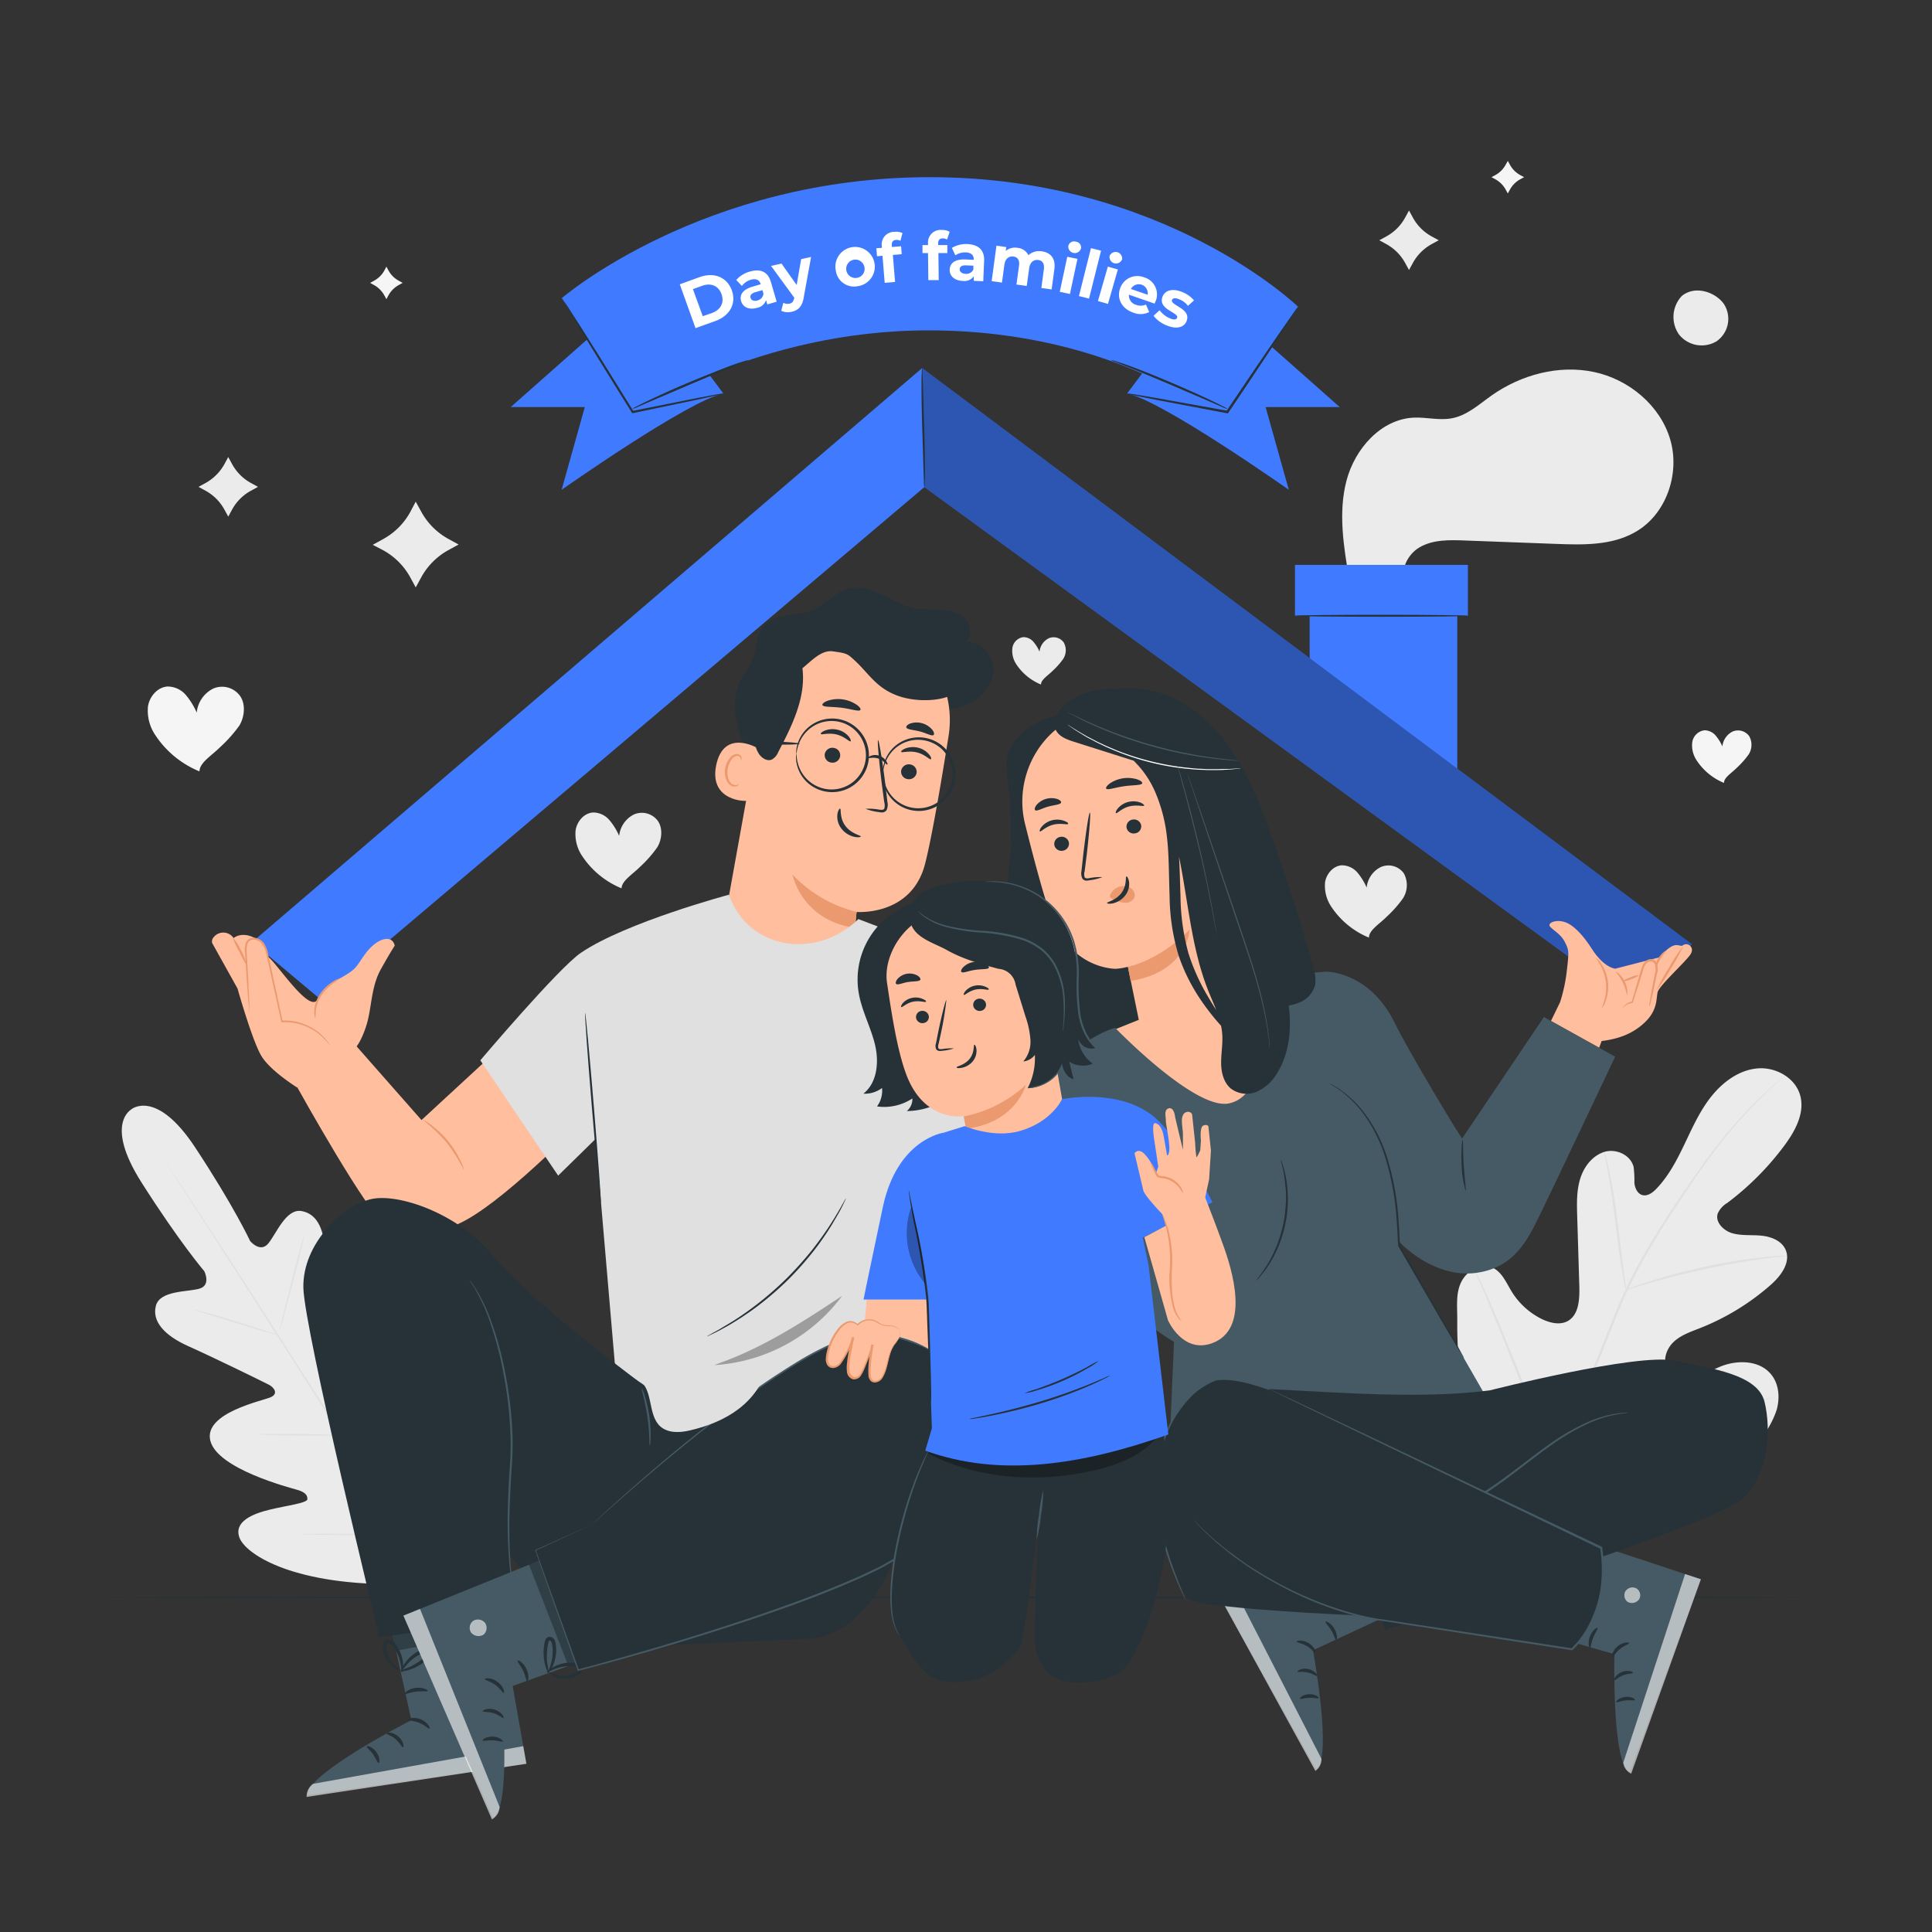 <svg xmlns="http://www.w3.org/2000/svg" viewBox="0 0 500 500"><rect x="0" y="0" width="500" height="500" fill="#333333" stroke="none"/><g id="freepik--background-complete--inject-968"><path d="M432.27,113.8c-2.59-8.89-10.74-15.64-19.8-17.54s-18.76.71-26.32,6c-3.32,2.34-6.47,5.28-10.45,6-3.22.6-6.52-.32-9.79-.18-8.51.37-15.28,8.06-17.44,16.31s-.75,17,.68,25.36l15.1,2.16c-2.45-3.21-.39-8.21,3.1-10.25s7.77-1.94,11.8-1.78l23.58.88c6.95.27,14.31.43,20.36-3C431.15,133.3,434.86,122.69,432.27,113.8Z" style="fill:#ebebeb"></path><path d="M446.17,78.71c-2.08-3-7.3-5-10.88-2.15a7.9,7.9,0,0,0-.77,10,7.49,7.49,0,0,0,9.73,1.76A7.08,7.08,0,0,0,446.17,78.71Z" style="fill:#ebebeb"></path><path d="M398.41,394.05c-17.12-11.35-21.47-33.08-21.27-52.72,0-3.28-.42-6.72,1.07-9.63s5.08-5,8-3.65c2.46,1.08,3.59,3.88,5,6.19a19.09,19.09,0,0,0,7.86,7.15c2.11,1,4.7,1.63,6.74.45,2.78-1.63,3-5.54,2.92-8.8q-.27-9.1-.55-18.21c-.1-3.25-.19-6.58.75-9.69s3.1-6,6.18-7,6.95.75,7.68,3.93a28.69,28.69,0,0,1,.19,4.05c.13,1.35.79,2.83,2.09,3.17s2.59-.6,3.54-1.58c3.28-3.37,5.46-7.66,7.49-11.92s4-8.63,7-12.29,7.11-6.61,11.77-7,9.7,2.38,11,6.93-1.28,9.29-4.1,13.07A72.79,72.79,0,0,1,447,311.33a6,6,0,0,0-2.47,2.78c-.65,2.19,1.46,4.3,3.62,5,2.45.75,5.08.43,7.62.67s5.33,1.29,6.35,3.67c1.41,3.3-1.29,6.85-4,9.2A62.32,62.32,0,0,1,440,343.7c-2.37.94-4.88,1.77-6.77,3.5s-3,4.68-1.76,6.95,4.24,2.93,6.74,2.4,4.71-1.94,7.08-2.9c4.43-1.8,10.22-1.63,13.18,2.17,1.95,2.49,2.2,6,1.32,9.09a23.77,23.77,0,0,1-4.74,8.16,62.68,62.68,0,0,1-26.29,19.44c-10.3,3.86-19.89,5.06-30.3,1.54" style="fill:#ebebeb"></path><path d="M403.17,381.63A291.73,291.73,0,0,1,414,349.93l3.26-8.17c1.08-2.67,2.15-5.33,3.35-7.86a147.16,147.16,0,0,1,7.76-14.16c2.69-4.38,5.4-8.44,8-12.22s5-7.24,7.41-10.31A115.64,115.64,0,0,1,456,283.57c1.57-1.49,2.83-2.61,3.69-3.35l1-.84a2.68,2.68,0,0,1,.35-.27,2.21,2.21,0,0,1-.31.31l-.94.89c-.84.77-2.07,1.92-3.61,3.43a121.07,121.07,0,0,0-12.12,13.73c-2.35,3.08-4.78,6.56-7.33,10.34s-5.23,7.85-7.9,12.23a147.45,147.45,0,0,0-7.7,14.11c-1.19,2.52-2.25,5.16-3.33,7.84l-3.26,8.16a299.91,299.91,0,0,0-10.85,31.62" style="fill:#e0e0e0"></path><path d="M420.78,333.87a6.63,6.63,0,0,1-.35-1.38c-.19-.9-.43-2.2-.7-3.82C419.2,325.44,418.6,321,418,316s-1.29-9.42-1.88-12.64c-.28-1.6-.53-2.9-.71-3.8a6.54,6.54,0,0,1-.22-1.41,6.06,6.06,0,0,1,.44,1.36c.26.88.57,2.17.91,3.77.69,3.21,1.42,7.68,2.05,12.64s1.17,9.31,1.59,12.69c.2,1.52.37,2.81.51,3.84A6.26,6.26,0,0,1,420.78,333.87Z" style="fill:#e0e0e0"></path><path d="M462.47,325a8.69,8.69,0,0,1-1.67.24c-1.07.12-2.62.29-4.53.56-3.83.51-9.09,1.39-14.85,2.62s-10.92,2.59-14.63,3.67c-1.86.53-3.35,1-4.38,1.31a8.75,8.75,0,0,1-1.63.44,9.42,9.42,0,0,1,1.55-.66c1-.39,2.49-.92,4.34-1.5,3.69-1.19,8.85-2.61,14.63-3.85a146.63,146.63,0,0,1,14.92-2.46c1.92-.21,3.48-.31,4.57-.36A8.66,8.66,0,0,1,462.47,325Z" style="fill:#e0e0e0"></path><path d="M403.67,380.84a2,2,0,0,1-.3-.5l-.75-1.5c-.65-1.3-1.54-3.21-2.61-5.59-2.13-4.74-4.88-11.4-7.81-18.78s-5.61-14.05-7.64-18.83L382.13,330l-.65-1.54a2.29,2.29,0,0,1-.19-.56,2.27,2.27,0,0,1,.3.51l.75,1.49c.65,1.31,1.54,3.22,2.61,5.59,2.13,4.75,4.88,11.4,7.81,18.79s5.61,14.05,7.64,18.83l2.43,5.66.65,1.55A2.32,2.32,0,0,1,403.67,380.84Z" style="fill:#e0e0e0"></path><path d="M458.88,361.56a1.94,1.94,0,0,1-.55.25l-1.6.58-5.91,2.07c-5,1.75-11.86,4.26-19.44,7s-14.49,5.21-19.52,6.86c-2.51.83-4.55,1.48-6,1.9l-1.64.47a2.1,2.1,0,0,1-.58.12,2.17,2.17,0,0,1,.55-.24l1.6-.58,5.91-2.07c5-1.75,11.86-4.26,19.44-7s14.48-5.22,19.51-6.87c2.52-.82,4.56-1.47,6-1.89l1.64-.47A2.38,2.38,0,0,1,458.88,361.56Z" style="fill:#e0e0e0"></path><path d="M34.16,287s-7.35,3.56,2.45,19,16.27,23,16.27,23,1.82,3.63-1.29,4.51-10.2.42-11.25,4.43,2.18,7.68,8.42,10.46,19.68,9.36,20.89,10,2.49,2.24.46,3.18-17.58,4.05-15.66,11.34S75,385,77,385.59,79.61,387,79.55,388s-5.38,1.64-9.77,2.7-9.29,3.07-7.83,7.19,13,12,39.15,12.09l12.13-.74,5.63-10.84c10.63-23.92,8.19-37.64,5-40.65s-7,.63-9.76,4.19-5.46,8.19-6.48,7.8-1.51-1.21-1.2-3.3,3.51-21.09-2.35-25.83S89,348.82,87.34,350.28s-2.66-.39-2.7-1.72-.54-16.31-.51-23.14-1.84-11.26-6.09-12c-4.09-.69-6.57,6-8.65,8.44s-4.65-.67-4.65-.67-4.18-9-14.25-24.26S34,287.08,34,287.08" style="fill:#ebebeb"></path><path d="M114.12,412.07C106.77,400.82,94,380.61,83,363.32s-21-32.92-28.3-44.21c-3.65-5.62-6.6-10.18-8.65-13.35-1-1.56-1.81-2.78-2.35-3.63l-.61-.95c-.13-.21-.19-.33-.19-.33l.23.31.63.93,2.41,3.59c2.09,3.13,5.08,7.67,8.76,13.29,7.35,11.24,17.37,26.86,28.39,44.15s23.72,37.52,31,48.8" style="fill:#e0e0e0"></path><path d="M50.22,339a3.61,3.61,0,0,1,.87.15c.55.12,1.34.32,2.32.58,2,.52,4.63,1.3,7.57,2.21l7.52,2.38,2.28.7a5,5,0,0,1,.83.29,3.17,3.17,0,0,1-.87-.15c-.55-.12-1.34-.32-2.31-.59-2-.53-4.62-1.35-7.56-2.26L53.34,340l-2.29-.7A4.36,4.36,0,0,1,50.22,339Z" style="fill:#e0e0e0"></path><path d="M72.37,344.42c-.1,0,1.26-5.62,3-12.49s3.33-12.42,3.43-12.4-1.27,5.62-3.06,12.5S72.47,344.45,72.37,344.42Z" style="fill:#e0e0e0"></path><path d="M88.09,371.74a4.13,4.13,0,0,1,.42-.8c.34-.56.76-1.26,1.25-2.09,1.06-1.77,2.5-4.22,4-7s2.77-5.31,3.68-7.16c.43-.87.79-1.6,1.07-2.19a3.77,3.77,0,0,1,.44-.78,4.93,4.93,0,0,1-.3.84c-.22.54-.54,1.31-1,2.25-.84,1.88-2.08,4.45-3.58,7.22s-3,5.2-4.1,6.94c-.56.87-1,1.56-1.35,2A4.15,4.15,0,0,1,88.09,371.74Z" style="fill:#e0e0e0"></path><path d="M67,371.2a3.09,3.09,0,0,1,.83-.06l2.26,0c1.9,0,4.53,0,7.44,0s5.53.09,7.43.15l2.26.09a3,3,0,0,1,.82.09,4.48,4.48,0,0,1-.82.06l-2.26,0c-1.9,0-4.53,0-7.44,0s-5.53-.09-7.44-.15l-2.25-.09A4.4,4.4,0,0,1,67,371.2Z" style="fill:#e0e0e0"></path><path d="M77.79,397.07a6.48,6.48,0,0,1,1.06-.07l2.89-.05c2.44,0,5.81,0,9.54,0s7.09,0,9.53.08l2.89.07a5.56,5.56,0,0,1,1.06.08,6.33,6.33,0,0,1-1.06.07l-2.89,0c-2.44,0-5.81,0-9.53,0s-7.1,0-9.54-.08l-2.89-.07A4.77,4.77,0,0,1,77.79,397.07Z" style="fill:#e0e0e0"></path><path d="M104.12,397a7.08,7.08,0,0,1,.51-1c.38-.7.88-1.62,1.49-2.72,1.25-2.29,3-5.46,4.77-9s3.36-6.81,4.47-9.17l1.31-2.81a6.78,6.78,0,0,1,.52-1,7.75,7.75,0,0,1-.39,1.07c-.27.68-.68,1.66-1.2,2.86-1,2.39-2.56,5.68-4.37,9.24s-3.57,6.71-4.88,9c-.66,1.12-1.21,2-1.6,2.65A5.72,5.72,0,0,1,104.12,397Z" style="fill:#e0e0e0"></path><path d="M160.86,229.9a22.43,22.43,0,0,1-10.22-8.4,10.12,10.12,0,0,1-1.67-6.65c.37-2.31,2.23-4.48,4.57-4.58a5.54,5.54,0,0,1,4.2,2,16.56,16.56,0,0,1,2.5,4.06,7,7,0,0,1,3.84-5.56,5.14,5.14,0,0,1,6.22,1.75c1.34,2,.92,5-.23,6.8a31.08,31.08,0,0,1-4.41,5c-2,2-4.8,3.65-4.8,5.63" style="fill:#ebebeb"></path><path d="M446.17,202.62a15.5,15.5,0,0,1-7.07-5.82,7,7,0,0,1-1.16-4.6A3.65,3.65,0,0,1,441.1,189a3.83,3.83,0,0,1,2.91,1.36,11.46,11.46,0,0,1,1.74,2.82,4.85,4.85,0,0,1,2.65-3.86,3.57,3.57,0,0,1,4.31,1.22,4.62,4.62,0,0,1-.16,4.71,22.62,22.62,0,0,1-3.05,3.44c-1.4,1.41-3.33,2.53-3.33,3.9" style="fill:#f5f5f5"></path><path d="M269.37,177.14a14,14,0,0,1-6.37-5.25,6.29,6.29,0,0,1-1-4.15,3.3,3.3,0,0,1,2.85-2.85,3.46,3.46,0,0,1,2.62,1.23,10.27,10.27,0,0,1,1.56,2.53,4.37,4.37,0,0,1,2.39-3.47,3.21,3.21,0,0,1,3.88,1.1,4.13,4.13,0,0,1-.14,4.24,19.26,19.26,0,0,1-2.75,3.1c-1.26,1.27-3,2.28-3,3.52" style="fill:#ebebeb"></path><path d="M51.59,199.62a25.1,25.1,0,0,1-11.41-9.39,11.3,11.3,0,0,1-1.88-7.44c.41-2.57,2.5-5,5.11-5.12a6.24,6.24,0,0,1,4.7,2.21,18.7,18.7,0,0,1,2.8,4.54,7.79,7.79,0,0,1,4.28-6.22,5.75,5.75,0,0,1,7,2c1.5,2.26,1,5.56-.26,7.6A35.12,35.12,0,0,1,57,193.33c-2.26,2.26-5.37,4.07-5.37,6.29" style="fill:#f5f5f5"></path><path d="M354.29,242.66a21.48,21.48,0,0,1-9.75-8,9.66,9.66,0,0,1-1.61-6.35c.36-2.2,2.14-4.27,4.37-4.37a5.34,5.34,0,0,1,4,1.88,15.9,15.9,0,0,1,2.39,3.88,6.67,6.67,0,0,1,3.66-5.31A4.92,4.92,0,0,1,363.3,226a6.36,6.36,0,0,1-.22,6.5,30.08,30.08,0,0,1-4.21,4.75c-1.93,1.94-4.58,3.48-4.58,5.38" style="fill:#ebebeb"></path><path d="M59.07,118.28l1,1.83A12.27,12.27,0,0,0,64.94,125l1.83,1-1.83,1a12.14,12.14,0,0,0-4.87,4.87l-1,1.83-1-1.83A12.27,12.27,0,0,0,53.2,127l-1.83-1,1.83-1a12.4,12.4,0,0,0,4.87-4.87Z" style="fill:#ebebeb"></path><path d="M364.65,54.48l1,1.83a12.18,12.18,0,0,0,4.86,4.87l1.83,1-1.83,1a12.31,12.31,0,0,0-4.86,4.87l-1,1.83-1-1.83a12.31,12.31,0,0,0-4.86-4.87l-1.83-1,1.83-1a12.18,12.18,0,0,0,4.86-4.87Z" style="fill:#ebebeb"></path><path d="M107.59,129.82l1.45,2.65a17.73,17.73,0,0,0,7,7l2.65,1.45-2.65,1.45a17.73,17.73,0,0,0-7,7l-1.45,2.65-1.44-2.65a17.69,17.69,0,0,0-7.05-7L96.46,141l2.64-1.45a17.69,17.69,0,0,0,7.05-7Z" style="fill:#ebebeb"></path><path d="M100,69l.54,1a6.64,6.64,0,0,0,2.67,2.66l1,.55-1,.55a6.76,6.76,0,0,0-2.67,2.66l-.54,1-.55-1a6.76,6.76,0,0,0-2.67-2.66l-1-.55,1-.55A6.64,6.64,0,0,0,99.48,70Z" style="fill:#f5f5f5"></path><path d="M390.22,41.64l.55,1a6.7,6.7,0,0,0,2.66,2.67l1,.54-1,.55a6.7,6.7,0,0,0-2.66,2.67l-.55,1-.55-1A6.7,6.7,0,0,0,387,46.4l-1-.55,1-.54a6.7,6.7,0,0,0,2.66-2.67Z" style="fill:#f5f5f5"></path></g><g id="freepik--Floor--inject-968"><path d="M470.78,413.41c0,.14-100.2.26-223.77.26s-223.79-.12-223.79-.26,100.17-.26,223.79-.26S470.78,413.26,470.78,413.41Z" style="fill:#263238"></path></g><g id="freepik--House--inject-968"><polygon points="338.94 178.27 338.94 147.98 377.14 147.98 377.14 211.87 338.94 178.27" style="fill:#407BFF"></polygon><rect x="335.14" y="146.19" width="44.75" height="13.17" style="fill:#407BFF"></rect><path d="M379.81,159.36c0,.15-10,.26-22.3.26s-22.29-.11-22.29-.26,10-.26,22.29-.26S379.81,159.22,379.81,159.36Z" style="fill:#263238"></path><polygon points="65.27 243.8 238.65 95.25 437.88 244.37 421.18 258.69 239.21 126.07 82.8 258.51 65.27 243.8" style="fill:#407BFF"></polygon><g style="opacity:0.3"><polygon points="239.21 126.07 238.65 95.25 437.88 244.37 421.18 258.69 239.21 126.07"></polygon></g><path d="M239.21,126.07a5.9,5.9,0,0,1-.1-1.21c0-.89-.07-2-.11-3.3-.09-2.9-.2-6.7-.33-10.89s-.19-8.11-.18-10.9c0-1.39,0-2.52.06-3.3a5.27,5.27,0,0,1,.1-1.22,6.08,6.08,0,0,1,.1,1.22c0,.88.07,2,.11,3.3.09,2.9.2,6.69.33,10.89s.19,8.1.18,10.89c0,1.4,0,2.53-.06,3.31A5.12,5.12,0,0,1,239.21,126.07Z" style="fill:#263238"></path></g><g id="freepik--Text--inject-968"><path d="M187.21,101.85l-11.7-15.67-21.67-1.25v1.25l-21.66,19.17h19.17l-6,21.41S178.25,103.58,187.21,101.85Z" style="fill:#407BFF"></path><path d="M346.72,105.35,325.06,86.18V84.93L303.4,86.18l-11.71,15.67c9,1.73,41.85,24.91,41.85,24.91l-6-21.41Z" style="fill:#407BFF"></path><path d="M145.37,77.17s36.36-31.32,95.29-31.32c60.78,0,95.3,33.56,95.3,33.56l-19.69,29.43S289.72,85.63,240.66,85.5C195.8,85.37,164.34,107,164.34,107Z" style="fill:#407BFF"></path><path d="M145.37,77.17a2.14,2.14,0,0,1,.36.47l1,1.42c.85,1.33,2,3.12,3.41,5.29,2.85,4.49,6.75,10.7,11,17.58l2.83,4.55-.3-.13L180.44,103l5-.93,1.34-.22a1.67,1.67,0,0,1,.47,0s-.15.07-.45.15l-1.32.32-4.92,1.09-16.76,3.51-.19,0-.11-.17c-.91-1.47-1.87-3-2.84-4.55-4.28-6.88-8.13-13.13-10.89-17.67l-3.24-5.39-.86-1.48A2,2,0,0,1,145.37,77.17Z" style="fill:#263238"></path><path d="M193.84,93.19a5.63,5.63,0,0,1-1.19.51L189.39,95c-2.74,1.11-6.52,2.69-10.68,4.45L168.07,104l-3.22,1.39a6.36,6.36,0,0,1-1.22.45,5.53,5.53,0,0,1,1.12-.66c.73-.38,1.81-.92,3.15-1.56,2.68-1.27,6.41-3,10.58-4.73s8-3.28,10.76-4.3c1.4-.51,2.54-.88,3.34-1.12A5.65,5.65,0,0,1,193.84,93.19Z" style="fill:#263238"></path><path d="M336,79.41a3.61,3.61,0,0,1-.29.53l-.92,1.46-3.46,5.32c-3,4.47-7.06,10.62-11.62,17.4l-1.81,2.68-.1.16-.19,0-18.43-3.49-5.47-1.11L292.2,102a1.89,1.89,0,0,1-.51-.15,2.11,2.11,0,0,1,.53,0l1.49.22,5.51.93,18.45,3.31-.29.12c.58-.85,1.18-1.76,1.8-2.68,4.57-6.78,8.73-12.89,11.76-17.31l3.62-5.2,1-1.4A2.31,2.31,0,0,1,336,79.41Z" style="fill:#263238"></path><path d="M287.49,93.19a5.65,5.65,0,0,1,1.26.29c.8.24,1.94.61,3.33,1.12,2.79,1,6.6,2.53,10.77,4.3s7.9,3.46,10.58,4.73c1.34.64,2.41,1.18,3.15,1.56a5.22,5.22,0,0,1,1.11.66,6.17,6.17,0,0,1-1.21-.45L313.26,104l-10.64-4.57c-4.16-1.76-7.94-3.34-10.69-4.45l-3.26-1.29A5.07,5.07,0,0,1,287.49,93.19Z" style="fill:#263238"></path><path d="M175.93,73.57l5.15-1.86c3.71-1.34,7.06,0,8.31,3.41s-.5,6.59-4.21,7.94L180,84.92ZM184.27,81c2.25-.82,3.24-2.69,2.46-4.87s-2.75-3-5-2.17l-2.4.87,2.54,7Z" style="fill:#fff"></path><path d="M199.51,73,201,78.08l-2.42.7-.32-1.11a3,3,0,0,1-2.36,2c-2.09.6-3.66-.2-4.1-1.75s.34-3,3.06-3.76l2-.59c-.31-1.11-1.16-1.56-2.55-1.17A4.45,4.45,0,0,0,192,74l-1.45-1.54a7.13,7.13,0,0,1,3.53-2.18C196.8,69.49,198.74,70.3,199.51,73Zm-1.93,3-.26-.91-1.78.51c-1.21.34-1.46.9-1.29,1.5s.86.92,1.77.66A2,2,0,0,0,197.58,76Z" style="fill:#fff"></path><path d="M209.91,66.5,208,77c-.38,2.38-1.48,3.32-3.11,3.69a4.14,4.14,0,0,1-2.7-.25l.53-2.08a2.38,2.38,0,0,0,1.61.23c.72-.16,1-.57,1.22-1.46l0-.09-6-8.22,2.7-.61,3.93,5.56,1.16-6.71Z" style="fill:#fff"></path><path d="M216.31,70.06a5.1,5.1,0,1,1,5.69,4A4.76,4.76,0,0,1,216.31,70.06Zm7.39-1a2.38,2.38,0,1,0-2,2.86A2.33,2.33,0,0,0,223.7,69.06Z" style="fill:#fff"></path><path d="M230.83,63.92l2.37-.19.17,2.06-2.3.19.57,7-2.68.22-.57-7-1.42.11-.17-2.06,1.42-.11,0-.42A3.23,3.23,0,0,1,231.48,60a3.84,3.84,0,0,1,2.08.33l-.54,2a1.86,1.86,0,0,0-1.11-.24c-.79.06-1.18.53-1.11,1.44Z" style="fill:#fff"></path><path d="M242.8,63.42l2.37,0,0,2.07-2.31,0,.08,7-2.69,0-.08-7-1.43,0,0-2.07,1.43,0V63a3.25,3.25,0,0,1,3.55-3.49,3.76,3.76,0,0,1,2.05.48L245.09,62a1.89,1.89,0,0,0-1.09-.31c-.79,0-1.22.44-1.21,1.36Z" style="fill:#fff"></path><path d="M254.69,67.5l-.22,5.29L252,72.68l0-1.15a3.05,3.05,0,0,1-2.88,1.17c-2.17-.09-3.41-1.35-3.34-2.94s1.26-2.73,4.09-2.61l2.13.09c.05-1.16-.61-1.86-2.06-1.92a4.48,4.48,0,0,0-2.7.75l-.89-1.91a7.16,7.16,0,0,1,4-1C253.23,63.32,254.81,64.7,254.69,67.5Zm-2.78,2.25,0-1-1.84-.07c-1.26-.06-1.68.39-1.7,1s.52,1.14,1.47,1.18A2,2,0,0,0,251.91,69.75Z" style="fill:#fff"></path><path d="M272.87,69.64l-.71,5.26-2.66-.36.65-4.85c.2-1.48-.37-2.25-1.45-2.4s-2.13.49-2.35,2.13L265.72,74l-2.66-.36.66-4.85c.2-1.48-.34-2.25-1.45-2.4s-2.12.5-2.34,2.14l-.62,4.6-2.67-.36,1.24-9.18,2.55.35-.15,1a3.77,3.77,0,0,1,3.05-.8,3.44,3.44,0,0,1,2.82,1.91,4.15,4.15,0,0,1,3.51-1C271.85,65.37,273.25,66.84,272.87,69.64Z" style="fill:#fff"></path><path d="M276.21,66.45l2.63.56-1.94,9.07-2.63-.56Zm.27-2.8a1.53,1.53,0,0,1,1.94-1.11,1.51,1.51,0,0,1,1.34,1.76,1.68,1.68,0,0,1-3.28-.65Z" style="fill:#fff"></path><path d="M282.34,64.22l2.61.66-3.11,12.4-2.61-.66Z" style="fill:#fff"></path><path d="M286.71,69l2.59.74-2.56,8.91-2.59-.74Zm.46-2.77a1.69,1.69,0,0,1,3.23.87,1.68,1.68,0,0,1-3.23-.87Z" style="fill:#fff"></path><path d="M298.8,78.57l-6.62-2.3a2.46,2.46,0,0,0,1.9,2.63,3.15,3.15,0,0,0,2.49-.09l.84,1.94a4.85,4.85,0,0,1-4.1.16c-3-1-4.34-3.63-3.44-6.24a4.71,4.71,0,0,1,6.23-2.89,4.59,4.59,0,0,1,3,6.12C299,78.09,298.89,78.36,298.8,78.57Zm-6.14-3.79L297,76.27a2.31,2.31,0,0,0-4.31-1.49Z" style="fill:#fff"></path><path d="M298.54,81.72l1.57-1.43a6.31,6.31,0,0,0,2.62,2.08c1.14.48,1.7.36,1.9-.12.59-1.39-5.17-2.14-3.73-5.55.68-1.62,2.62-2.15,5.11-1.1a7.62,7.62,0,0,1,3,2.14l-1.57,1.41a5.23,5.23,0,0,0-2.19-1.67c-1.11-.47-1.73-.32-1.92.12-.61,1.46,5.14,2.22,3.72,5.59-.67,1.58-2.62,2.09-5.18,1A7.92,7.92,0,0,1,298.54,81.72Z" style="fill:#fff"></path></g><g id="freepik--Characters--inject-968"><path d="M194.44,197.07a48.71,48.71,0,0,1-3.8-10.26,16.43,16.43,0,0,1,1-10.72c1-1.91,2.42-3.55,3.2-5.55,1.07-2.74.81-6,2.64-8.34,2.84-3.62,8.56-2.51,12.8-4.29,3.31-1.38,5.71-4.56,9.16-5.52,3-.83,6.22.22,9,1.57s5.57,3,8.65,3.57a61.86,61.86,0,0,0,6.68.3c2.22.14,4.57.73,6.07,2.38s1.71,4.58,0,5.95c3.93-.49,7.44,3.55,7.22,7.5s-3.33,7.31-7,8.8-7.77,1.43-11.7,1c-11.12-1.33-22.16-6-29.42-14.57" style="fill:#263238"></path><path d="M197.42,183.21l-9.9,54.94c-1.68,9.34,1.18,24,11.68,25.22h0c11.22,1.24,19.09-2,20.66-10.74.74-4.14,1.72-16.2,1.83-16.62,0,0,14.22,1.2,17.72-12.46,1.7-6.6,4.08-20.48,6.08-33.07a26.27,26.27,0,0,0-19.74-29.65l-1.32-.32C210,157.88,199.66,168.68,197.42,183.21Z" style="fill:#ffbe9d"></path><path d="M221.69,236a34.12,34.12,0,0,1-16.56-9.62s2.17,11.69,16.14,13.78Z" style="fill:#eb996e"></path><path d="M237.2,200.11a2,2,0,0,1-2.37,1.51,1.93,1.93,0,0,1-1.59-2.25,2,2,0,0,1,2.37-1.52A1.94,1.94,0,0,1,237.2,200.11Z" style="fill:#263238"></path><path d="M240.91,196.49c-.3.2-1.52-1.26-3.62-1.77s-3.91.17-4.07-.14c-.09-.14.27-.54,1.06-.87a5.63,5.63,0,0,1,3.34-.2,5.35,5.35,0,0,1,2.81,1.73C241,195.89,241.06,196.41,240.91,196.49Z" style="fill:#263238"></path><path d="M217.41,195.82a2,2,0,0,1-2.36,1.52,1.93,1.93,0,0,1-1.59-2.26,2,2,0,0,1,2.37-1.51A1.91,1.91,0,0,1,217.41,195.82Z" style="fill:#263238"></path><path d="M220.12,191.85c-.3.19-1.52-1.26-3.63-1.77s-3.9.17-4.07-.14c-.08-.15.27-.55,1.07-.87a5.44,5.44,0,0,1,3.33-.2,5.24,5.24,0,0,1,2.81,1.72C220.16,191.25,220.27,191.76,220.12,191.85Z" style="fill:#263238"></path><path d="M224,209.32a14.34,14.34,0,0,1,3.57.22c.55.07,1.09.09,1.27-.25a2.84,2.84,0,0,0,0-1.69l-.6-4.48c-.79-6.36-1.22-11.55-1-11.58s1.1,5.11,1.89,11.48c.19,1.57.36,3.06.52,4.49a3.18,3.18,0,0,1-.23,2.18,1.41,1.41,0,0,1-1.08.57,3.71,3.71,0,0,1-.94-.1A14,14,0,0,1,224,209.32Z" style="fill:#263238"></path><path d="M217.41,209.27c.35.06-.2,2.35,1.36,4.45s4,2.44,4,2.76c0,.15-.65.31-1.68.09a5.84,5.84,0,0,1-3.37-2.18,5.09,5.09,0,0,1-1-3.69C216.87,209.72,217.26,209.22,217.41,209.27Z" style="fill:#263238"></path><path d="M222.67,183.73c-.34.52-2.38-.26-4.92-.57s-4.71-.11-4.91-.71c-.09-.28.39-.73,1.33-1.09a8.61,8.61,0,0,1,7.49,1C222.48,182.92,222.83,183.48,222.67,183.73Z" style="fill:#263238"></path><path d="M241.62,190.21c-.48.39-1.81-.46-3.55-.91s-3.3-.46-3.52-1.05c-.09-.27.26-.7,1-1a5.31,5.31,0,0,1,5.69,1.57C241.76,189.47,241.84,190,241.62,190.21Z" style="fill:#263238"></path><path d="M196.07,193.63c-.21-.16-8.73-5.08-10.71,4.36s7.9,9.48,8,9.21S196.07,193.63,196.07,193.63Z" style="fill:#ffbe9d"></path><path d="M191.2,203s-.19.08-.49.15a1.67,1.67,0,0,1-1.24-.23c-.92-.58-1.43-2.34-1.11-4.05a5.39,5.39,0,0,1,.95-2.25,2,2,0,0,1,1.5-1,.86.86,0,0,1,.88.66c.07.29,0,.46,0,.49s.23-.12.24-.52a1.1,1.1,0,0,0-.25-.67,1.25,1.25,0,0,0-.86-.43,2.36,2.36,0,0,0-2,1.1,5.79,5.79,0,0,0-1.13,2.51c-.33,1.92.27,3.9,1.55,4.58a1.77,1.77,0,0,0,1.55.07C191.14,203.25,191.23,203.05,191.2,203Z" style="fill:#eb996e"></path><path d="M248.76,177.76c-1.77,3.45-10.22,4.46-16.29,2.35-5.6-2-7.5-5.63-11-8.92-2.2-2.08-2.2-2.08-5.9-2.62-3-.43-5.54,2.46-7.9,4.36.95,7.61-2.72,14.95-6.28,21.74a3.77,3.77,0,0,1-1.62,1.89c-1.31.59-2.81-.48-3.53-1.73-1.15-2-1.19-4.43-1-6.73A39.64,39.64,0,0,1,199,172.93a26.87,26.87,0,0,1,10.43-11.48,25.52,25.52,0,0,1,19-2.35,31.39,31.39,0,0,1,16.16,10.64,18.25,18.25,0,0,1,4.14,8" style="fill:#263238"></path><path d="M228.47,199.94c.08,0,.09-.82.52-2.19a9.25,9.25,0,0,1,3.57-4.75,9,9,0,0,1,8.47-.86,8.76,8.76,0,0,1,4,3.26,8.83,8.83,0,0,1-.43,10.43,8.81,8.81,0,0,1-4.22,2.92,9,9,0,0,1-8.37-1.56,9.17,9.17,0,0,1-3.16-5c-.32-1.41-.26-2.23-.34-2.23s-.05.2-.07.59a7,7,0,0,0,.12,1.7,9.16,9.16,0,0,0,3.11,5.38,9.45,9.45,0,0,0,8.92,1.82,9.36,9.36,0,0,0,4.59-3.13,9.49,9.49,0,0,0,.47-11.32,9.48,9.48,0,0,0-13.36-2.42,9.2,9.2,0,0,0-3.54,5.1,6.94,6.94,0,0,0-.26,1.69C228.44,199.74,228.44,199.94,228.47,199.94Z" style="fill:#263238"></path><path d="M206.09,195.07c.08,0,.08-.82.52-2.2a9.18,9.18,0,0,1,3.57-4.74,9,9,0,0,1,8.46-.86,8.91,8.91,0,0,1,5.46,8.54,8.89,8.89,0,0,1-1.93,5.15,8.76,8.76,0,0,1-4.22,2.92,8.93,8.93,0,0,1-8.36-1.56,9.22,9.22,0,0,1-3.16-5c-.33-1.4-.26-2.22-.34-2.22s-.05.2-.08.59a7.5,7.5,0,0,0,.12,1.69,9.15,9.15,0,0,0,3.11,5.39,9.5,9.5,0,0,0,13.52-1.31,9.49,9.49,0,0,0,.47-11.32,9.48,9.48,0,0,0-13.36-2.43,9.19,9.19,0,0,0-3.55,5.11,7.4,7.4,0,0,0-.26,1.68C206.05,194.86,206.06,195.07,206.09,195.07Z" style="fill:#263238"></path><path d="M224.65,196.16c.09.19,1.32-.32,2.71.17s2,1.64,2.23,1.54.06-.4-.24-.89a3.37,3.37,0,0,0-4-1.38C224.85,195.8,224.6,196.07,224.65,196.16Z" style="fill:#263238"></path><path d="M193.41,192.1c0,.21,3,.47,6.76.57s6.77,0,6.78-.2-3-.47-6.76-.57S193.42,191.89,193.41,192.1Z" style="fill:#263238"></path><path d="M90.59,268.87l18.49,21,22.76-21,18.47,21.57s-20.85,21.65-31.92,26.4c-10.4,4.46-15.34.46-18.91-.44S77,281.51,77,281.51Z" style="fill:#ffbe9d"></path><path d="M102.16,244.73s-1,1.47-3.6,6.12-2.34,10.2-3.76,14.58c-1.7,5.28-3.35,6.27-3.35,6.27L77,281.51s-7-4.31-9.36-8.24-6.17-17.44-6.17-17.44L54.88,244a2,2,0,0,1,.11-1,3.2,3.2,0,0,1,5.46-.23h0s2.24-2,6,.27c3.12,1.85,2.81,4.53,2.81,4.53,1.84.87,10.68,14.74,12.89,11.15A14.68,14.68,0,0,1,86,254.28c7-3.7,5.71-3.71,8.71-7.65S101.5,241.77,102.16,244.73Z" style="fill:#ffbe9d"></path><path d="M64.57,262.13a2.46,2.46,0,0,1-.09-.59c0-.45-.09-1-.15-1.71-.12-1.55-.27-3.67-.46-6.27-.09-1.33-.18-2.78-.29-4.33,0-.78-.1-1.59-.15-2.42a7,7,0,0,1,.12-2.63,2.11,2.11,0,0,1,.9-1.16,2.42,2.42,0,0,1,1.46-.32,3.36,3.36,0,0,1,2.5,1.54,8.34,8.34,0,0,1,1,2.8c.21,1,.43,1.94.64,2.93,1.14,5.24,2.2,10.15,3.1,14.33l-.23-.17a13.61,13.61,0,0,1,6,1,14.07,14.07,0,0,1,4,2.43,13.41,13.41,0,0,1,2,2.21c.2.28.33.52.42.67s.14.23.13.24a19.33,19.33,0,0,0-2.74-2.92,14.21,14.21,0,0,0-3.94-2.29,13.48,13.48,0,0,0-5.8-.89h-.2l0-.19c-.92-4.18-2-9.09-3.16-14.32-.22-1-.43-2-.65-2.93a7.81,7.81,0,0,0-1-2.63,2.81,2.81,0,0,0-2.11-1.32A1.69,1.69,0,0,0,64,244.34a6.9,6.9,0,0,0-.12,2.45c0,.83.09,1.63.13,2.41.08,1.56.16,3,.23,4.34.12,2.6.22,4.73.29,6.28,0,.7,0,1.26,0,1.71A3.46,3.46,0,0,1,64.57,262.13Z" style="fill:#eb996e"></path><path d="M87.94,253.22a12.08,12.08,0,0,1-1.53,1.12,13.4,13.4,0,0,0-3.15,3.16,9.24,9.24,0,0,0-1.54,4.14,16.31,16.31,0,0,1-.13,1.88,4.66,4.66,0,0,1-.24-1.91,8.41,8.41,0,0,1,1.48-4.4A11.31,11.31,0,0,1,86.21,254,4.92,4.92,0,0,1,87.94,253.22Z" style="fill:#eb996e"></path><path d="M63.84,249.88a35.58,35.58,0,0,1-1.92-3.63,19.7,19.7,0,0,1-1.74-3.72A14.12,14.12,0,0,1,62.39,246,11.19,11.19,0,0,1,63.84,249.88Z" style="fill:#eb996e"></path><path d="M120.1,302.91a44.58,44.58,0,0,0-4.52-7.23,45.58,45.58,0,0,0-6.17-5.87,8.89,8.89,0,0,1,2.16,1.32,25.08,25.08,0,0,1,4.42,4.22,24.77,24.77,0,0,1,3.25,5.18A8.39,8.39,0,0,1,120.1,302.91Z" style="fill:#eb996e"></path><path d="M188.76,231.52S162,238.66,150.31,246.6c-5.84,4-26,27.81-26,27.81l20.14,29.84,20.81-20.41Z" style="fill:#e0e0e0"></path><path d="M153.47,287.09l6.89,80.24,16.39,1.14h79.9l-.21-82.56-3.52-36.32-30.77-11.73c-10.93,10.63-28.47,7.95-33.46-6.19Z" style="fill:#e0e0e0"></path><path d="M151.42,262.09c.14,0,1.17,11,2.29,24.58s1.92,24.62,1.78,24.64-1.17-11-2.3-24.59S151.28,262.1,151.42,262.09Z" style="fill:#263238"></path><g style="opacity:0.3"><path d="M186.55,352.64l-1.73.65a44.55,44.55,0,0,0,33.12-17.92C207.93,342,197.81,348.58,186.55,352.64Z"></path></g><path d="M218.92,310.15a1.75,1.75,0,0,1-.19.49c-.18.36-.39.81-.66,1.36s-.64,1.3-1.11,2.1-1,1.74-1.59,2.73a75.19,75.19,0,0,1-4.67,6.76,81.68,81.68,0,0,1-6.66,7.53,82.64,82.64,0,0,1-7.59,6.61,73.79,73.79,0,0,1-6.79,4.62c-1,.63-1.93,1.12-2.74,1.57s-1.52.81-2.11,1.09l-1.36.65a1.75,1.75,0,0,1-.49.19,2.17,2.17,0,0,1,.44-.28l1.31-.74c.58-.3,1.28-.68,2.07-1.17s1.72-1,2.69-1.62c2-1.23,4.25-2.81,6.69-4.69a86.58,86.58,0,0,0,7.51-6.6,90.82,90.82,0,0,0,6.66-7.46c1.89-2.43,3.49-4.69,4.73-6.66.65-1,1.17-1.88,1.65-2.67s.87-1.49,1.18-2.06l.74-1.31A4.05,4.05,0,0,1,218.92,310.15Z" style="fill:#263238"></path><path d="M100.13,416.38l6.32,28.8S79,459.16,79.6,464.6l56.63-8.14-8-45.27Z" style="fill:#455a64"></path><g style="opacity:0.6"><path d="M123.41,439.57a2.33,2.33,0,0,1,2.06,2.34,2.26,2.26,0,0,1-2.29,2.07,2.47,2.47,0,0,1-2.18-2.49,2.34,2.34,0,0,1,2.63-1.89" style="fill:#fff"></path></g><g style="opacity:0.6"><path d="M136.23,456.46l-.81-4.56L81,461.66a4,4,0,0,0-1.64,3.39Z" style="fill:#fff"></path></g><path d="M105.48,445.06c.06.27,1.46.15,3,.79s2.45,1.66,2.68,1.5-.47-1.67-2.31-2.41S105.38,444.82,105.48,445.06Z" style="fill:#263238"></path><path d="M100,448.58c0,.27,1.26.52,2.4,1.52s1.64,2.17,1.91,2.11.17-1.65-1.28-2.86S100,448.31,100,448.58Z" style="fill:#263238"></path><path d="M98,456.25c.26,0,.39-1.43-.59-2.8S95,451.7,94.92,452s.87.91,1.66,2.06S97.68,456.27,98,456.25Z" style="fill:#263238"></path><path d="M104.77,438.34c.16.23,1.35-.38,2.93-.56s2.87.09,3-.17-1.24-1-3.09-.79S104.6,438.15,104.77,438.34Z" style="fill:#263238"></path><g style="opacity:0.3"><polygon points="101.39 422.08 102.51 427.22 130.12 421.93 129.31 417.27 101.39 422.08"></polygon></g><path d="M103.6,432.5c0,.12,1.14.09,2.82-.52a12.86,12.86,0,0,0,2.78-1.45,13.68,13.68,0,0,0,1.47-1.15,3.55,3.55,0,0,0,.73-.82,1.22,1.22,0,0,0-.14-1.48,1.52,1.52,0,0,0-1.32-.41,3.37,3.37,0,0,0-1,.34,9.95,9.95,0,0,0-3.93,3.1c-1.09,1.44-1.35,2.55-1.24,2.59s.62-.91,1.76-2.15a11.37,11.37,0,0,1,2.26-1.88,11,11,0,0,1,1.53-.79c.56-.26,1.07-.36,1.27-.12s.09.13,0,.32a2.86,2.86,0,0,1-.54.6,13.48,13.48,0,0,1-1.34,1.12,15.46,15.46,0,0,1-2.53,1.54A23.08,23.08,0,0,0,103.6,432.5Z" style="fill:#263238"></path><path d="M104,432.83c.11,0,.47-1.06.25-2.86a9.45,9.45,0,0,0-2-4.59,2.38,2.38,0,0,0-2.06-1.1,1.35,1.35,0,0,0-1,1,4.33,4.33,0,0,0-.1,1.09,6.41,6.41,0,0,0,.35,1.9,6.53,6.53,0,0,0,1.73,2.69c1.37,1.26,2.57,1.38,2.58,1.28s-1-.51-2.09-1.76a6.6,6.6,0,0,1-1.37-2.48,5.91,5.91,0,0,1-.24-1.64c0-.62.11-1.14.35-1.12s.83.31,1.15.74a11.12,11.12,0,0,1,1,1.4,10.27,10.27,0,0,1,1,2.72C104,431.74,103.88,432.82,104,432.83Z" style="fill:#263238"></path><path d="M98.15,423.64s-19.42-79.5-19.64-90.38C78.28,321.71,88.88,312,96,310.34s22.92,3.82,31.66,14.74,36.56,31.65,36.56,31.65c11.5,8.63,28.54,12.3,44,4.21,0,0,22.74,35.37,24.22,34.48,2.67-1.62.93,2.83-1.2,8.33-4.21,10.86-12.55,20.12-22.23,20.35l-55.58,2.49L131.81,402.4l2,16.73Z" style="fill:#263238"></path><path d="M133.28,414.34a4.79,4.79,0,0,1-.2-.85c-.11-.55-.29-1.37-.45-2.44a90.1,90.1,0,0,1-1-9.08,131.69,131.69,0,0,1-.14-13.55c.08-2.55.22-5.22.39-8a82.84,82.84,0,0,0,.25-8.55,104.43,104.43,0,0,0-1.83-16.42,92.39,92.39,0,0,0-3.4-13.06,48.74,48.74,0,0,0-3.67-8.31,24,24,0,0,0-1.3-2.1,6,6,0,0,1-.45-.75,5.44,5.44,0,0,1,.54.68,20.19,20.19,0,0,1,1.38,2.07,44.43,44.43,0,0,1,3.84,8.29,87.59,87.59,0,0,1,3.53,13.09,102.68,102.68,0,0,1,1.88,16.49,83.51,83.51,0,0,1-.26,8.6c-.18,2.77-.32,5.44-.42,8-.21,5.08-.19,9.67,0,13.51s.57,6.94.86,9.07c.13,1.07.28,1.89.35,2.46A5.36,5.36,0,0,1,133.28,414.34Z" style="fill:#455a64"></path><path d="M168.16,374.21c-.16,0,0-3.41-.62-7.55s-1.63-7.38-1.48-7.43a7.91,7.91,0,0,1,.83,2.09,34.82,34.82,0,0,1,1.17,5.27,33.53,33.53,0,0,1,.32,5.39A8,8,0,0,1,168.16,374.21Z" style="fill:#455a64"></path><path d="M157.53,427.43l-27.76,9.93s2.76,30.73-2.19,33.06l-23.18-52.3L147,400.86Z" style="fill:#455a64"></path><g style="opacity:0.6"><path d="M125.52,420a2.34,2.34,0,0,0-3.07-.51,2.24,2.24,0,0,0-.54,3,2.47,2.47,0,0,0,3.26.53,2.33,2.33,0,0,0,.21-3.23" style="fill:#fff"></path></g><g style="opacity:0.6"><path d="M104.4,418.12l4.3-1.74,20.61,51.28a4,4,0,0,1-2,3.2Z" style="fill:#fff"></path></g><path d="M130.39,438.11c-.26.1-.9-1.15-2.24-2.1s-2.71-1.18-2.7-1.46,1.66-.5,3.27.68S130.65,438.07,130.39,438.11Z" style="fill:#263238"></path><path d="M130.31,444.61c-.23.16-1.12-.79-2.57-1.24s-2.71-.23-2.8-.49,1.31-1,3.1-.43S130.55,444.5,130.31,444.61Z" style="fill:#263238"></path><path d="M124.9,450.43c-.15-.21,1-1.09,2.69-1s2.73,1.09,2.56,1.28-1.23-.25-2.62-.31S125,450.68,124.9,450.43Z" style="fill:#263238"></path><path d="M136.46,435.15c-.28,0-.39-1.35-1.08-2.78s-1.6-2.38-1.43-2.61,1.53.51,2.31,2.2S136.72,435.19,136.46,435.15Z" style="fill:#263238"></path><g style="opacity:0.3"><polygon points="152.03 429.39 147.09 431.16 136.91 404.95 141.29 403.17 152.03 429.39"></polygon></g><path d="M142,433c-.11,0-.68-.92-1.05-2.67a13.32,13.32,0,0,1-.26-3.12,13.62,13.62,0,0,1,.21-1.85,3.67,3.67,0,0,1,.3-1.06,1.23,1.23,0,0,1,1.33-.67,1.53,1.53,0,0,1,1.05.9,3.63,3.63,0,0,1,.26,1.06,10.07,10.07,0,0,1,.09,1.88,9.81,9.81,0,0,1-.63,3.09c-.65,1.69-1.45,2.5-1.54,2.43s.44-1,.89-2.64a11.56,11.56,0,0,0,.39-2.9,10.31,10.31,0,0,0-.14-1.72c-.08-.62-.27-1.1-.57-1.15-.12,0-.16,0-.28.18a3,3,0,0,0-.22.78,13.65,13.65,0,0,0-.24,1.72,16,16,0,0,0,0,3A20.83,20.83,0,0,1,142,433Z" style="fill:#263238"></path><path d="M141.52,432.85c-.08-.08.65-1,2.29-1.73a9.61,9.61,0,0,1,3.06-.8,9.16,9.16,0,0,1,1.88,0,2.35,2.35,0,0,1,2,1.16,1.34,1.34,0,0,1-.29,1.41,4.08,4.08,0,0,1-.87.66,6.59,6.59,0,0,1-1.79.72,6.7,6.7,0,0,1-3.2,0c-1.8-.49-2.54-1.45-2.46-1.51a23.05,23.05,0,0,0,2.6.83,6.51,6.51,0,0,0,2.84-.15,6.08,6.08,0,0,0,1.51-.66c.54-.31.91-.71.76-.89s-.7-.55-1.24-.59a9.87,9.87,0,0,0-1.7-.08,10.32,10.32,0,0,0-2.86.54C142.48,432.31,141.62,433,141.52,432.85Z" style="fill:#263238"></path><path d="M153.25,394.52s55.76-52.15,74.06-49.37S250.06,356.8,251.72,364s1.11,28.85-23.85,41.61-78.23,26.63-78.23,26.63l-11.09-31.07Z" style="fill:#263238"></path><path d="M153.25,394.52s-.32.17-.95.47l-2.82,1.3-10.89,5,.06-.15c2.76,7.67,6.58,18.27,11.17,31.05l-.23-.13c13.09-3.51,28.44-7.93,45.14-13.54,8.34-2.83,17-5.94,25.78-9.75,2.2-.91,4.35-2,6.53-3,1.1-.5,2.12-1.17,3.19-1.75l1.59-.9c.54-.29,1-.68,1.53-1a43.22,43.22,0,0,0,10.89-10A36.69,36.69,0,0,0,252,370.57a25.55,25.55,0,0,0-.75-7.42,21.77,21.77,0,0,0-2.89-6.7,19.93,19.93,0,0,0-4.95-5.16,26,26,0,0,0-6.2-3.34,44.09,44.09,0,0,0-6.63-2l-3.35-.6-1.65-.1-1.65.15a28,28,0,0,0-6.29,1.77,77.74,77.74,0,0,0-11.23,5.71,213.09,213.09,0,0,0-18.7,12.82c-11,8.38-19.57,15.72-25.43,20.8-2.92,2.55-5.17,4.56-6.69,5.92L153.85,394c-.39.35-.6.52-.6.52l.56-.56,1.7-1.59c1.5-1.38,3.72-3.42,6.63-6,5.82-5.13,14.3-12.51,25.34-20.94a212,212,0,0,1,18.69-12.9,78.12,78.12,0,0,1,11.29-5.76,28.5,28.5,0,0,1,6.4-1.81c.56-.05,1.13-.13,1.7-.16l1.73.1,3.38.6a43.2,43.2,0,0,1,6.71,2,26.62,26.62,0,0,1,6.32,3.39,20.24,20.24,0,0,1,5.07,5.28,22.65,22.65,0,0,1,3,6.85,26.24,26.24,0,0,1,.76,7.56c0,1.28-.18,2.56-.3,3.84s-.4,2.56-.76,3.8a37.53,37.53,0,0,1-6.79,14.13,43.48,43.48,0,0,1-11,10.15c-.52.34-1,.73-1.55,1l-1.6.91c-1.08.59-2.11,1.26-3.22,1.76-2.19,1.05-4.35,2.13-6.56,3.05-8.77,3.82-17.47,6.92-25.82,9.74-16.73,5.59-32.09,10-45.2,13.45l-.17.05-.06-.17c-4.54-12.79-8.3-23.41-11-31.09l0-.1.1,0,10.92-4.89,2.85-1.26C152.91,394.65,153.25,394.52,153.25,394.52Z" style="fill:#455a64"></path><path d="M183,357.1c-.86-1.56.91-4.3-.77-4.89-6.44-2.27-1.5-12.45-8.09-10.67l-8.82,15.62c3.85,2.36,2.21,9,5.57,12,2,1.75,4.91,1.65,7.46,1.07,9.7-2.17,17.89-7.29,20.39-16.91C199.15,351.56,183.82,358.67,183,357.1Z" style="fill:#e0e0e0"></path><path d="M274.84,185c-5.48.74-11.57,4.19-13.67,9.32-1.63,4,.23,9.94.3,14.26,0,3.48.11,7,.31,10.46,0,.34-.08.67-.12,1a94,94,0,0,0-1,13.94c0,1.26.15,2.52.3,3.75.09.61.17,1.22.3,1.82s.22,1.21.38,1.78a36.38,36.38,0,0,0,2.27,6.51,54,54,0,0,0,5.88,9.85,68,68,0,0,0,4.87,5.9l.37.39,4.07,10.44c1.36,3.48,2.76,7,5.15,9.91s6,5,9.68,4.64a10.81,10.81,0,0,0,8-5.67,20.72,20.72,0,0,0,2.32-9.88Zm-3.39,71.56a66.65,66.65,0,0,1-5.14-9.75,35.81,35.81,0,0,1-2.8-12.89c0-.71,0-1.41,0-2.11a138.73,138.73,0,0,0,6.41,19.14l3.24,8.31C272.62,258.38,272.05,257.48,271.45,256.51Z" style="fill:#263238"></path><path d="M324.23,252.06,284.59,268s14.64,32.64,27.21,29.71,18.68-32.85,18.68-32.85Z" style="fill:#ffbe9d"></path><path d="M326.19,253.35s4.36,29.82-8.24,32.23C309.12,287.26,288.6,266,288.6,266c-3.58,1.06-6.24,2.9-9.07,4.66a21.64,21.64,0,0,0-8.23,27c4.38,10.12,10.13,23.29,13.38,30.1,5.73,12,19.15,19.5,19.15,19.5l-1.1,25.52s34.61-7.26,53.16-5.4,30.83-2.19,30.83-2.19L362.07,322.3l-18.84-70.84S334.63,252.06,326.19,253.35Z" style="fill:#455a64"></path><path d="M343.23,251.46s11.25-.1,17.79,13.41c3.37,6.95,17.4,30.33,17.4,29.74l21.14-31.4L418,273.47s-17.19,36.37-19.92,41.83-6.28,13.1-16.65,14.19-20.46-7.64-22.64-12.82-18-32.2-18-33S343.23,251.46,343.23,251.46Z" style="fill:#455a64"></path><path d="M378.89,351.53a3.51,3.51,0,0,1-.38-.56c-.25-.41-.57-1-1-1.63-.87-1.48-2.09-3.55-3.61-6.11-3.05-5.26-7.27-12.54-12.07-20.8l0-.06v-.06c-.1-2.26-.22-4.61-.41-7a69.53,69.53,0,0,0-2.84-15.52,38.38,38.38,0,0,0-5.68-11.49,28.73,28.73,0,0,0-6.1-6.14c-.84-.59-1.5-1-2-1.3a4.68,4.68,0,0,1-.7-.46,5.71,5.71,0,0,1,.75.36,21.92,21.92,0,0,1,2,1.24,27.38,27.38,0,0,1,6.27,6.08A37.82,37.82,0,0,1,359,299.64a68.59,68.59,0,0,1,2.9,15.62c.19,2.41.3,4.77.4,7l0-.12c4.73,8.3,8.9,15.61,11.92,20.89,1.45,2.6,2.63,4.69,3.47,6.19l.92,1.68A4.08,4.08,0,0,1,378.89,351.53Z" style="fill:#263238"></path><path d="M379.33,308.23a24.47,24.47,0,0,1-1.05-6.61,39.17,39.17,0,0,1,0-4.73,6.59,6.59,0,0,1,.27-1.95c.15,0,0,3,.26,6.65S379.48,308.2,379.33,308.23Z" style="fill:#263238"></path><path d="M331.41,300a5.6,5.6,0,0,1,.49,1.23,14.09,14.09,0,0,1,.44,1.49c.14.58.34,1.25.45,2a23.3,23.3,0,0,1,.35,2.47c.12.89.13,1.85.17,2.86a32.24,32.24,0,0,1-2.57,12.81,28.22,28.22,0,0,1-1.26,2.58,20.87,20.87,0,0,1-1.27,2.14c-.4.65-.83,1.19-1.19,1.68a14.79,14.79,0,0,1-1,1.2,6.35,6.35,0,0,1-.92.95c-.08-.07,1.2-1.46,2.79-4a23.28,23.28,0,0,0,1.2-2.15c.43-.77.79-1.65,1.2-2.56a36,36,0,0,0,1.87-6.18,36.75,36.75,0,0,0,.66-6.44c0-1,0-1.94-.12-2.82s-.17-1.7-.28-2.45C332,301.84,331.31,300.07,331.41,300Z" style="fill:#263238"></path><path d="M310.49,200.42A23.22,23.22,0,0,0,281,184.6c-12,3.77-18.71,16.59-15.71,28.67,2.64,10.58,5.53,21.17,7.1,24.8,4.74,10.94,13,12.49,16.2,12.66a15.42,15.42,0,0,0,3.23-.51h0a.09.09,0,0,1,.1.06l2.8,13.67c2.34,8.74,10.08,14.15,18.93,11.85s12.78-11.43,10.6-20.24Z" style="fill:#ffbe9d"></path><path d="M272.87,218.76a1.89,1.89,0,0,0,2.26,1.39,1.85,1.85,0,0,0,1.49-2.16,1.89,1.89,0,0,0-2.26-1.39A1.85,1.85,0,0,0,272.87,218.76Z" style="fill:#263238"></path><path d="M269.11,215.17c.29.18,1.43-1.21,3.43-1.73s3.71.09,3.86-.2-.27-.51-1-.8a5.21,5.21,0,0,0-3.17-.14,5.09,5.09,0,0,0-2.65,1.68C269.06,214.61,269,215.1,269.11,215.17Z" style="fill:#263238"></path><path d="M291.57,214.28a1.88,1.88,0,0,0,2.26,1.38,1.84,1.84,0,0,0,1.49-2.15,1.9,1.9,0,0,0-2.26-1.39A1.84,1.84,0,0,0,291.57,214.28Z" style="fill:#263238"></path><path d="M288.81,210.43c.29.18,1.44-1.22,3.43-1.73s3.71.09,3.87-.21c.07-.13-.27-.5-1-.8a5.31,5.31,0,0,0-3.17-.13,5.17,5.17,0,0,0-2.66,1.68C288.77,209.86,288.67,210.35,288.81,210.43Z" style="fill:#263238"></path><path d="M285.3,227a13.8,13.8,0,0,0-3.39.26c-.52.09-1,.11-1.2-.21a2.65,2.65,0,0,1,0-1.59c.17-1.34.34-2.75.53-4.23.7-6,1.07-10.92.82-10.94s-1,4.84-1.71,10.85c-.16,1.48-.31,2.9-.46,4.25a3.05,3.05,0,0,0,.24,2,1.32,1.32,0,0,0,1,.52,3.88,3.88,0,0,0,.9-.11A13.82,13.82,0,0,0,285.3,227Z" style="fill:#263238"></path><path d="M291.9,250.2s7.86-1.38,16-9.63c0,0-.48,10.88-15.29,13.31Z" style="fill:#eb996e"></path><path d="M287.36,231.52a3.76,3.76,0,0,1,2.88-2.16,3.38,3.38,0,0,1,2.58.62,2.1,2.1,0,0,1,.75,2.31,2.5,2.5,0,0,1-2.44,1.34,7.76,7.76,0,0,1-2.94-.85,2.19,2.19,0,0,1-.72-.43.68.68,0,0,1-.18-.74" style="fill:#eb996e"></path><path d="M291.52,226.82c-.33.06.21,2.21-1.25,4.22s-3.83,2.37-3.77,2.67c0,.14.62.28,1.6.06a5.68,5.68,0,0,0,3.18-2.12,4.82,4.82,0,0,0,.91-3.5C292,227.23,291.67,226.77,291.52,226.82Z" style="fill:#263238"></path><path d="M286.28,204.08c.34.49,2.26-.28,4.68-.61s4.46-.2,4.65-.76c.08-.27-.38-.69-1.27-1a8.26,8.26,0,0,0-7.11,1.05C286.46,203.31,286.13,203.85,286.28,204.08Z" style="fill:#263238"></path><path d="M267.91,209.67c.46.36,1.72-.47,3.36-.92s3.13-.49,3.34-1.05c.08-.26-.26-.66-1-.92a5.1,5.1,0,0,0-5.39,1.58C267.77,209,267.69,209.49,267.91,209.67Z" style="fill:#263238"></path><path d="M339.85,250.38q-4.83-17.49-11-34.57c-2.47-6.86-5.12-13.71-9-19.88s-9-11.69-15.53-14.93a26.34,26.34,0,0,0-14.95-2.67c-5-.3-9.94.82-13.71,4-1.89,1.6-3.49,4.21-2.47,6.48.81,1.8,2.89,2.57,4.76,3.16l15.45,4.9.12.12.9.95a25.08,25.08,0,0,1,4.47,6.86A40.53,40.53,0,0,1,302,216.59c.55,4.6.49,9.79.69,15.32a54.6,54.6,0,0,0,2.41,15.61A47.79,47.79,0,0,0,310.91,259a60.92,60.92,0,0,0,5.09,6.46,15.52,15.52,0,0,1,.33,2.45c.14,2.41-.32,4.81-.3,7.23s.65,5,2.49,6.56a6.76,6.76,0,0,0,6.86.77,11.72,11.72,0,0,0,5.22-4.88c2.77-4.52,3.53-10.05,3.13-15.35-.05-.66-.12-1.31-.2-2a12.82,12.82,0,0,0,2.7-.78,6.77,6.77,0,0,0,4.15-4.65A10,10,0,0,0,339.85,250.38Zm-27.23,7.54a53.43,53.43,0,0,1-5.05-11.21,57.65,57.65,0,0,1-2.06-14.9c-.13-3.46-.18-6.86-.39-10.12.28,1.33.53,2.67.77,4,1.84,10.28,2.91,20.82,6.74,30.53.68,1.72,1.45,3.44,2.12,5.17C314.08,260.35,313.37,259.2,312.62,257.92Z" style="fill:#263238"></path><path d="M320.59,196.84l-.46-.07-1.34-.13c-.59-.06-1.3-.13-2.12-.23s-1.77-.19-2.8-.35c-2.08-.27-4.54-.68-7.25-1.21s-5.67-1.25-8.75-2.11-6-1.84-8.56-2.78-4.9-1.91-6.82-2.76c-1-.41-1.82-.82-2.57-1.17s-1.41-.65-1.93-.91l-1.22-.59-.43-.19a2.27,2.27,0,0,0,.4.24l1.2.64c.52.27,1.16.6,1.91,1s1.6.79,2.56,1.21c1.91.88,4.22,1.84,6.81,2.82s5.5,1.93,8.58,2.81,6.05,1.55,8.77,2.09,5.19.9,7.27,1.15c1,.15,2,.23,2.81.31s1.54.14,2.13.18l1.34.08A2.38,2.38,0,0,0,320.59,196.84Z" style="fill:#455a64"></path><path d="M321.14,198.84a2.47,2.47,0,0,0-.48,0l-1.37.09-1,.07-1.18,0c-.84,0-1.81.08-2.87.05l-1.68,0c-.58,0-1.18-.06-1.81-.09-1.25,0-2.58-.2-4-.33A69.22,69.22,0,0,1,289,194.19c-1.3-.55-2.54-1.05-3.67-1.6-.57-.27-1.13-.51-1.64-.78l-1.49-.78c-1-.47-1.78-1-2.52-1.4l-1-.59-.84-.53-1.17-.73a2.42,2.42,0,0,0-.42-.23l.39.28,1.14.77.83.56,1,.61c.73.43,1.55,1,2.5,1.45l1.49.79c.51.27,1.07.52,1.64.8,1.12.56,2.37,1.07,3.68,1.62a66.29,66.29,0,0,0,17.81,4.48c1.41.13,2.74.28,4,.31.63,0,1.24.07,1.82.07h1.68c1.07,0,2,0,2.88-.08l1.18-.07,1-.09,1.37-.14Z" style="fill:#fff"></path><path d="M328.6,271.64s0-.06,0-.19l0-.57c0-.49-.07-1.22-.18-2.16a73.6,73.6,0,0,0-1.28-7.9c-.7-3.3-1.75-7.19-3.1-11.45s-2.94-8.89-4.59-13.77l-8.52-25c-1.1-3.17-2-5.75-2.61-7.55l-.72-2.05-.2-.53a1.52,1.52,0,0,0-.07-.18s0,.07.05.19l.16.54.68,2.07,2.52,7.58c2.16,6.41,5.14,15.24,8.44,25,1.64,4.88,3.26,9.51,4.61,13.76s2.43,8.12,3.15,11.42a77.55,77.55,0,0,1,1.37,7.86c.12.93.18,1.67.23,2.16l.06.56Z" style="fill:#455a64"></path><path d="M315.05,243a3.13,3.13,0,0,0-.05-.46c-.05-.33-.12-.77-.2-1.33-.18-1.15-.46-2.81-.83-4.86-.73-4.09-1.84-9.73-3.27-15.92s-2.9-11.75-4-15.75c-.57-2-1-3.62-1.39-4.73l-.4-1.28a2.36,2.36,0,0,0-.16-.44,3.17,3.17,0,0,0,.11.46c.08.32.2.75.34,1.29.32,1.15.76,2.76,1.3,4.75,1.09,4,2.53,9.58,4,15.76s2.57,11.82,3.35,15.9c.38,2,.69,3.67.92,4.84.1.55.19,1,.25,1.32A2.4,2.4,0,0,0,315.05,243Z" style="fill:#455a64"></path><path d="M403.74,259.38a41.48,41.48,0,0,0,1.77-8.31c.55-4.85.56-5.1-.51-7.24s-3-3-3.86-4.06,2.47-2.36,5.38-.37,5.17,5.76,5.78,6.66c3.08,4.51,5.75,4.63,5.75,4.63l11.67-3s2.43-3.53,4.58-3.06l.94.17.38-.22a1.5,1.5,0,0,1,2.26,1.18,2.12,2.12,0,0,1-.25,1c-.83,1.68-8.27,8.28-8.65,10.06s0,4.6-3.27,7.74-7.15,4.35-11.21,4.86l-.63,1.71-12.47-6.93Z" style="fill:#ffbe9d"></path><path d="M426.81,260.48a5,5,0,0,1,.12-1.1c.14-.82.31-1.82.52-3s.52-2.79.83-4.42a3.8,3.8,0,0,0,0-2.43,1.31,1.31,0,0,0-.88-.72,1.46,1.46,0,0,0-1.13.36c-.79.65-1,1.83-1.32,2.82s-.62,2-.9,2.89c-.57,1.76-1.07,3.32-1.49,4.6l0,.1h-.1a3.88,3.88,0,0,0-1.94.76c-.4.3-.57.52-.6.5s.11-.27.49-.63a3.88,3.88,0,0,1,2-1l-.14.12c.38-1.3.83-2.87,1.34-4.64q.42-1.38.87-2.91c.16-.51.3-1,.49-1.57a3.46,3.46,0,0,1,1-1.51,2,2,0,0,1,1.56-.46,1.81,1.81,0,0,1,1.23,1,4.17,4.17,0,0,1,.07,2.76c-.35,1.63-.67,3.11-.94,4.4s-.5,2.15-.68,3A4.07,4.07,0,0,1,426.81,260.48Z" style="fill:#eb996e"></path><path d="M435.56,244.89a42.36,42.36,0,0,1-3.18,5.82,41.42,41.42,0,0,1-3.63,5.56,42.36,42.36,0,0,1,3.18-5.82A42.24,42.24,0,0,1,435.56,244.89Z" style="fill:#eb996e"></path><path d="M428.47,250.57a3.94,3.94,0,0,1,.75-2.61c.79-1.32,1.85-2,1.93-1.9s-.75.94-1.48,2.17S428.62,250.6,428.47,250.57Z" style="fill:#eb996e"></path><path d="M413.06,247.91a4.74,4.74,0,0,1,1.37,1.54,10.77,10.77,0,0,1,1.09,9.67,4.9,4.9,0,0,1-1,1.81c-.08,0,.29-.73.64-1.93a11.9,11.9,0,0,0-1.05-9.36C413.5,248.56,413,248,413.06,247.91Z" style="fill:#eb996e"></path><path d="M421.11,257.45c-.15,0-.3-1.53-1.13-3.2s-1.94-2.75-1.83-2.87a6.72,6.72,0,0,1,3,6.07Z" style="fill:#eb996e"></path><path d="M424.15,252.41a5.29,5.29,0,0,1-2,1,5.1,5.1,0,0,1-2.18.52c0-.14.85-.59,2-1A4.77,4.77,0,0,1,424.15,252.41Z" style="fill:#eb996e"></path><path d="M391.46,420.56l26.35,7.54s-.7,28.67,4,30.54l18.35-49.93-40.58-13.43Z" style="fill:#455a64"></path><g style="opacity:0.6"><path d="M420.71,411.75a2.17,2.17,0,0,1,2.82-.66,2.08,2.08,0,0,1,.68,2.79,2.29,2.29,0,0,1-3,.68,2.16,2.16,0,0,1-.39-3" style="fill:#fff"></path></g><g style="opacity:0.6"><path d="M440.19,408.71l-4.09-1.35-16,48.83a3.65,3.65,0,0,0,2.05,2.84Z" style="fill:#fff"></path></g><path d="M417.29,428.83c.25.08.76-1.12,1.95-2.08s2.44-1.26,2.41-1.52-1.57-.36-3,.82S417,428.81,417.29,428.83Z" style="fill:#263238"></path><path d="M417.75,434.85c.23.14,1-.79,2.31-1.29s2.5-.39,2.57-.63-1.28-.87-2.9-.21S417.52,434.77,417.75,434.85Z" style="fill:#263238"></path><path d="M423.12,439.93c.13-.2-1-.95-2.55-.76s-2.48,1.18-2.3,1.35,1.12-.31,2.41-.45S423,440.17,423.12,439.93Z" style="fill:#263238"></path><path d="M411.47,426.45c.26,0,.29-1.27.84-2.64s1.34-2.31,1.17-2.51-1.39.56-2,2.18S411.24,426.51,411.47,426.45Z" style="fill:#263238"></path><path d="M364.65,415.52,339.8,427.09s5.18,28.21.79,30.8l-25.92-46.45,38-19.61Z" style="fill:#455a64"></path><g style="opacity:0.6"><path d="M334.38,411.39a2.17,2.17,0,0,0-2.89-.21,2.09,2.09,0,0,0-.23,2.86,2.27,2.27,0,0,0,3.06.21,2.15,2.15,0,0,0-.09-3" style="fill:#fff"></path></g><g style="opacity:0.6"><path d="M314.67,411.44l3.83-2L342,455.19a3.68,3.68,0,0,1-1.58,3.12Z" style="fill:#fff"></path></g><path d="M340.44,427.74c-.24.11-.93-1-2.26-1.76s-2.61-.87-2.62-1.13,1.49-.59,3.08.36S340.67,427.68,340.44,427.74Z" style="fill:#263238"></path><path d="M340.91,433.75c-.19.17-1.1-.63-2.48-.92s-2.53,0-2.63-.22,1.12-1.05,2.83-.66S341.13,433.64,340.91,433.75Z" style="fill:#263238"></path><path d="M336.41,439.61c-.16-.19.83-1.1,2.4-1.15s2.63.77,2.48,1-1.16-.13-2.45-.07S336.55,439.83,336.41,439.61Z" style="fill:#263238"></path><path d="M345.81,424.47c-.26,0-.49-1.21-1.24-2.48s-1.69-2.07-1.55-2.29,1.46.34,2.33,1.84S346.05,424.49,345.81,424.47Z" style="fill:#263238"></path><path d="M385.59,359.82s38.14-9.72,47.76-7.68,21.56,3.52,23.31,10.65,1.17,18.79-5.83,25.2-92.38,33.8-92.38,33.8l-8.45-23-21.61-39.31C347.23,360.42,368,362.11,385.59,359.82Z" style="fill:#263238"></path><path d="M356,399.93a3.48,3.48,0,0,1,.7-.3l2-.75c1.77-.66,4.31-1.66,7.4-3a124.54,124.54,0,0,0,22.77-13.09c4.15-3,8-6.12,11.64-8.7a59.38,59.38,0,0,1,10.25-6,29.93,29.93,0,0,1,7.68-2.27,18.49,18.49,0,0,1,2.17-.23,3.87,3.87,0,0,1,.75,0c0,.06-1,.12-2.89.45a31.83,31.83,0,0,0-7.56,2.41,59.81,59.81,0,0,0-10.13,6.05c-3.62,2.58-7.44,5.67-11.6,8.72a117.22,117.22,0,0,1-22.94,13c-3.11,1.32-5.68,2.27-7.47,2.87-.89.31-1.59.51-2.07.66A4.82,4.82,0,0,1,356,399.93Z" style="fill:#455a64"></path><path d="M314.74,357.27s-11.57,3.62-14.67,19.64,5.24,34.1,7.33,36.72S350,418,350,418l56.83,8.74s6.26-4.95,7.51-15.67c1-8.13.07-10.56.07-10.56l-61-29.13S324.92,355.26,314.74,357.27Z" style="fill:#263238"></path><path d="M328.39,359.46a4.63,4.63,0,0,1,.43.18l1.28.58,4.89,2.29,18.15,8.58,61.38,29.2.12.06,0,.13a37.73,37.73,0,0,1,.22,9.63,29.6,29.6,0,0,1-2.72,9.55,26.47,26.47,0,0,1-2.29,3.94A20.61,20.61,0,0,1,407,427l-.09.07h-.12l-41.1-6.35c-3.14-.49-6.2-1-9.18-1.38a73.73,73.73,0,0,1-8.52-2,91.13,91.13,0,0,1-14.51-5.83,100.73,100.73,0,0,1-11.09-6.5c-1.53-1.1-3-2.09-4.24-3.11s-2.41-1.93-3.41-2.8-1.85-1.69-2.59-2.38-1.34-1.32-1.81-1.83-.83-.88-1.08-1.16-.35-.4-.35-.4l.39.37,1.11,1.12c.48.5,1.08,1.11,1.84,1.79s1.59,1.51,2.62,2.34,2.13,1.8,3.43,2.76,2.71,2,4.25,3.07a103.71,103.71,0,0,0,11.09,6.42,92,92,0,0,0,14.47,5.74,73.38,73.38,0,0,0,8.47,2c3,.39,6,.88,9.17,1.35l41.12,6.3-.21.06a24.06,24.06,0,0,0,5-7.12,29.33,29.33,0,0,0,2.68-9.38,37.56,37.56,0,0,0-.22-9.49l.14.19L353,371.39l-18.08-8.72-4.85-2.36-1.26-.63C328.52,359.54,328.39,359.46,328.39,359.46Z" style="fill:#455a64"></path><path d="M306.86,414.09a2.27,2.27,0,0,1-.29-.5c-.17-.34-.42-.85-.72-1.5-.61-1.31-1.46-3.23-2.38-5.65a62,62,0,0,1-4.27-19.71,43.36,43.36,0,0,1,.95-11.11,33.58,33.58,0,0,1,1.44-4.66,28.17,28.17,0,0,1,1.9-3.81,25.79,25.79,0,0,1,3.74-4.86c.5-.52.94-.88,1.22-1.14a2.3,2.3,0,0,1,.46-.36s-.55.59-1.53,1.64a28.22,28.22,0,0,0-5.38,8.69,32.92,32.92,0,0,0-1.38,4.61,44.24,44.24,0,0,0-.9,11,65,65,0,0,0,4.1,19.6c.87,2.43,1.66,4.36,2.21,5.7l.64,1.53A2.5,2.5,0,0,1,306.86,414.09Z" style="fill:#455a64"></path><path d="M251.59,255.28c-2.3-7.62-5.92-14.89-7.1-22.77l-7.23,1a20.72,20.72,0,0,0-15,23.61c.8,4.54,3.09,8.7,4.18,13.19s.61,9.9-3,12.73a7.35,7.35,0,0,0,4.83-1.47,6.84,6.84,0,0,1-1.3,4.77,13.25,13.25,0,0,0,9.15-2.06,4,4,0,0,1-1.44,3.26,19.21,19.21,0,0,0,16.09-9.11C254.75,271.61,253.89,262.9,251.59,255.28Z" style="fill:#263238"></path><path d="M229.56,254.34c-1.14-7.73,5.46-17.09,13.23-17.9l18.54.61a6.84,6.84,0,0,1,5.93,3.88h0l8.95,51.17h0S279.87,308,265.84,310c-12.6,1.8-14.71-11.48-14.71-11.48l-1.66-9.66s-10.12,1.73-14.84-10.56C232.28,272.18,230.83,262.93,229.56,254.34Z" style="fill:#ffbe9d"></path><path d="M237.08,263.46a1.67,1.67,0,0,0,1.92,1.31,1.6,1.6,0,0,0,1.37-1.83,1.67,1.67,0,0,0-1.92-1.31A1.6,1.6,0,0,0,237.08,263.46Z" style="fill:#263238"></path><path d="M233.24,260.63c.25.17,1.29-1,3-1.38s3.23.24,3.38,0-.22-.45-.87-.74a4.52,4.52,0,0,0-2.75-.25,4.44,4.44,0,0,0-2.37,1.36C233.22,260.13,233.12,260.55,233.24,260.63Z" style="fill:#263238"></path><path d="M251.88,260.3a1.66,1.66,0,0,0,1.92,1.31,1.59,1.59,0,0,0,1.37-1.82,1.67,1.67,0,0,0-1.92-1.32A1.6,1.6,0,0,0,251.88,260.3Z" style="fill:#263238"></path><path d="M249.44,257.47c.25.17,1.29-1,3.05-1.37s3.22.23,3.37,0-.21-.46-.86-.75a4.64,4.64,0,0,0-2.76-.25,4.41,4.41,0,0,0-2.36,1.36C249.43,257,249.32,257.4,249.44,257.47Z" style="fill:#263238"></path><path d="M246.87,271.33a14.2,14.2,0,0,0-3,.16c-.45.05-.89.06-1-.18a1.76,1.76,0,0,1,.05-1.19c.22-1,.45-2.05.69-3.16a82.59,82.59,0,0,0,1.31-8.16c-.21,0-1.13,3.6-2.07,8.09l-.63,3.16a1.94,1.94,0,0,0,.1,1.54,1.1,1.1,0,0,0,.86.4,3.63,3.63,0,0,0,.78-.06A13.34,13.34,0,0,0,246.87,271.33Z" style="fill:#263238"></path><path d="M249.41,288.94a33.1,33.1,0,0,0,16.06-8.16S263,290.58,250,292.1Z" style="fill:#eb996e"></path><path d="M252.17,270.37c-.29.05.11,1.95-1.23,3.65s-3.42,1.92-3.37,2.19.53.28,1.39.12a4.89,4.89,0,0,0,2.84-1.72,4.28,4.28,0,0,0,.91-3C252.61,270.76,252.3,270.34,252.17,270.37Z" style="fill:#263238"></path><path d="M248.78,251.49c.32.5,1.74-.22,3.6-.49s3.48-.06,3.56-.62c0-.27-.37-.7-1.11-1a5.15,5.15,0,0,0-2.91-.4,4.68,4.68,0,0,0-2.55,1.25C248.83,250.73,248.64,251.25,248.78,251.49Z" style="fill:#263238"></path><path d="M231.9,254.61c.39.43,1.61-.24,3.15-.47s2.9-.07,3.14-.61c.09-.27-.18-.72-.81-1.09a4.21,4.21,0,0,0-5.07.87C231.84,253.88,231.72,254.4,231.9,254.61Z" style="fill:#263238"></path><path d="M236.16,234c-3,7.95,4.68,9.51,8.84,11.85s8.79,3.66,13.41,4.88a4.8,4.8,0,0,1,4.42,4.08q1.28,4.12,2.56,8.24a23.16,23.16,0,0,1,1.28,6,7.77,7.77,0,0,1-1.85,5.66,4.36,4.36,0,0,0,3-1.7,16.74,16.74,0,0,1-1.87,8.62,10,10,0,0,0,8.82-5.78,5.24,5.24,0,0,0,2.15,3.34c.46.4,1.31.65,1.1.08a39.22,39.22,0,0,1-1-4c1.84.75,2.31,1.33,6.21.13a9.19,9.19,0,0,1-3.74-5.09s1.06,2.16,4.43,1.1a13.72,13.72,0,0,1-4.69-9.24c-.28-5-.09-11-1.12-15.94a22.4,22.4,0,0,0-7.34-12.9,24.75,24.75,0,0,0-11.35-4.75,38.92,38.92,0,0,0-13.23,0c-2.76.46-8.78,1.45-10.07,5.45" style="fill:#263238"></path><path d="M266,281.55a24.06,24.06,0,0,0,2.84-.67,10,10,0,0,0,3-1.6,8.89,8.89,0,0,0,2.79-3.56l.19-.47.12.49a6,6,0,0,0,1,2.23,3.38,3.38,0,0,0,2.18,1.39l-.21.24c-.34-1.38-.7-2.84-1.08-4.35l-.12-.5.44.26a6.53,6.53,0,0,0,6,.1l0,.4a9.2,9.2,0,0,1-3.85-5.22l-.36-1.26.79,1.05a3.55,3.55,0,0,0,4.13,1l-.06.43c-2.66-2.1-4.11-5.5-4.7-8.93a57.18,57.18,0,0,1-.43-9.87,28.23,28.23,0,0,0-1.12-9,22.15,22.15,0,0,0-9.18-12,22.73,22.73,0,0,0-9.76-3.35,27.31,27.31,0,0,0-2.83-.12l-.74,0h-.26a16,16,0,0,1,3.85-.09A22.12,22.12,0,0,1,278,243.59a28.76,28.76,0,0,1,1.17,9.13,57.81,57.81,0,0,0,.43,9.79c.58,3.36,2,6.62,4.51,8.62l.33.26-.38.17a4,4,0,0,1-4.73-1.18l.43-.22a8.85,8.85,0,0,0,3.63,5l.35.23-.37.17a7,7,0,0,1-6.43-.14l.31-.24,1.05,4.36.07.28-.27,0a3.69,3.69,0,0,1-2.44-1.55,6.42,6.42,0,0,1-1.05-2.38l.32,0a8.91,8.91,0,0,1-2.95,3.66,9.83,9.83,0,0,1-3.14,1.56,11.09,11.09,0,0,1-2.14.45A3.84,3.84,0,0,1,266,281.55Z" style="fill:#455a64"></path><path d="M275.1,267a2,2,0,0,1,0-.58c0-.44.06-1,.1-1.67a45.86,45.86,0,0,0,0-6.1,20.92,20.92,0,0,0-2.35-8.61,13.84,13.84,0,0,0-3.32-4.06,16.3,16.3,0,0,0-4.94-2.71,45.72,45.72,0,0,0-10.87-1.93,47.74,47.74,0,0,1-9-1.47,17.84,17.84,0,0,1-5.56-2.61,12.87,12.87,0,0,1-1.28-1.09c-.27-.27-.41-.41-.39-.43s.6.54,1.79,1.35a18.53,18.53,0,0,0,5.54,2.42,50,50,0,0,0,8.94,1.36,44.4,44.4,0,0,1,11,1.91,16.64,16.64,0,0,1,5.1,2.81,14.13,14.13,0,0,1,3.41,4.22,21,21,0,0,1,2.3,8.82,40.15,40.15,0,0,1-.2,6.14c-.07.72-.14,1.28-.2,1.66A2,2,0,0,1,275.1,267Z" style="fill:#455a64"></path><path d="M224.29,336.32l-.68,8a36.28,36.28,0,0,1,16.85,4.84L240,336.32Z" style="fill:#ffbe9d"></path><path d="M234.6,390.53s-7.93,22-1.75,32.75,8.39,12.38,16.23,11.92,13.12-6.42,14.72-8.71,5-33.93,5-33.93l-1.38-29.7-23.6,1.05Z" style="fill:#263238"></path><path d="M299.8,360.94s2.78,16.52,2.55,31-5.44,32.17-11,39.41c-2.67,3.44-9.59,4.37-14.44,4-4.5-.38-8.83-4-9.06-10.91s1.09-33.86,1-33.4-6.37-20.13-6.37-20.13l3.85-8Z" style="fill:#263238"></path><path d="M270,385.62a40.14,40.14,0,0,1-.59,6.42,41.23,41.23,0,0,1-1.1,6.36,38.87,38.87,0,0,1,.59-6.42A39.84,39.84,0,0,1,270,385.62Z" style="fill:#455a64"></path><path d="M232.85,423.28a2.08,2.08,0,0,1-.32-.39,5.79,5.79,0,0,1-.73-1.25,16.56,16.56,0,0,1-1.23-5.18c-.45-4.5.11-10.74,1.53-17.43a104.11,104.11,0,0,1,5-16.77c.84-2.08,1.59-3.73,2.13-4.86q.42-.86.66-1.29c.15-.29.24-.44.26-.43a1.6,1.6,0,0,1-.17.48l-.56,1.32c-.49,1.15-1.19,2.82-2,4.91a116.6,116.6,0,0,0-4.88,16.75c-1.41,6.66-2,12.84-1.67,17.28a17.46,17.46,0,0,0,1.05,5.14C232.45,422.71,232.9,423.24,232.85,423.28Z" style="fill:#455a64"></path><g style="opacity:0.3"><path d="M240.57,374.89l-.32,1.31c12.94,6.64,28.35,7.58,42.55,4.41,6.47-1.44,13.14-4,17.11-9.29A361.22,361.22,0,0,1,240.57,374.89Z"></path></g><path d="M244.25,293.13s-12,1.59-15.77,19.25c-3.55,16.7-5,23.94-5,23.94H246Z" style="fill:#407BFF"></path><path d="M275.1,284.42s16.26-3.32,25.18,6.13c7.36,7.81,13.48,20.59,13.48,20.59l-18,9.17Z" style="fill:#407BFF"></path><path d="M244.25,293.13l5.41-1.68s7.47,3.19,14.21,1.27c8.42-2.41,11-8.31,11-8.31l13.59.83,8.79,42.28,5.11,43.72c-22.19,7.87-43.53,11.23-62.9,4.18l1.71-5.78L239.45,320Z" style="fill:#407BFF"></path><path d="M240.93,362.86a2.26,2.26,0,0,1-.07-.56l-.11-1.6c-.07-1.47-.16-3.47-.28-5.91s-.23-5.49-.36-8.77c-.06-1.65-.13-3.38-.19-5.18s-.11-3.65-.29-5.54a192.45,192.45,0,0,0-3.18-19.22c-.47-2.46-.81-4.45-1-5.83-.09-.65-.17-1.17-.23-1.59a3,3,0,0,1-.05-.57,2.28,2.28,0,0,1,.15.55c.09.41.2.94.33,1.57l1.21,5.79a165.71,165.71,0,0,1,3.32,19.26c.19,1.9.23,3.77.29,5.56s.11,3.53.16,5.18c.09,3.29.17,6.25.25,8.77s.09,4.45.12,5.92v1.61A2,2,0,0,1,240.93,362.86Z" style="fill:#263238"></path><path d="M287.28,356a9.43,9.43,0,0,1-1.32.73c-.86.45-2.14,1.05-3.72,1.76a115.07,115.07,0,0,1-12.74,4.67,131,131,0,0,1-13.18,3.25c-1.7.34-3.09.56-4,.7a9.59,9.59,0,0,1-1.5.17,7.21,7.21,0,0,1,1.46-.37l4-.86c3.38-.74,8-1.86,13.09-3.39s9.55-3.2,12.75-4.51c1.6-.66,2.9-1.21,3.78-1.6A7.87,7.87,0,0,1,287.28,356Z" style="fill:#263238"></path><g style="opacity:0.3"><path d="M235.9,312.38l-.25.46a20.41,20.41,0,0,0,3.83,19.45A125.72,125.72,0,0,0,235.9,312.38Z"></path></g><path d="M284.32,352.21a16,16,0,0,1-2.56,1.73,60.82,60.82,0,0,1-6.62,3.39,59.9,59.9,0,0,1-7,2.54,14.73,14.73,0,0,1-3,.69,23.51,23.51,0,0,1,2.9-1c1.79-.62,4.25-1.52,6.9-2.67s5-2.34,6.65-3.24A22,22,0,0,1,284.32,352.21Z" style="fill:#263238"></path><path d="M311.08,307.83s3,7.53,5.34,14c2.52,6.88,7.24,22.18-2.76,25.8-7.6,2.74-11.38-5.93-11.38-5.93l-6.12-21.52,5.65-3L300,311.85Z" style="fill:#ffbe9d"></path><path d="M300.92,314.34s-4.4-4.54-5-6.14l-2.3-9.73s.83-1.36,2.39,0a11.57,11.57,0,0,1,1.87,2.48l1.28,2.72.6-1.74-1-6.67s-.84-4.78.21-4.59,1.84,1.4,2.21,3.47l.82,4.68s.2.79.57-.77-.9-7.25-.85-8.09-.62-2.8.79-3.13,1.63,2.37,1.63,2.37l2,8.37s0-3.6,0-4.23-.32-2.49-.26-3.59.55-1.81,1.18-1.94a1.15,1.15,0,0,1,1.45.56l.8,7.45a30.63,30.63,0,0,0,.32,3.63c.15.17,1-1.77,1-1.77l.17-2.55s-.39-3.42.62-3.84,1.31.2,1.31.2l.66,6.26-.47,7.47-1.51,6.87-3.48,1Z" style="fill:#ffbe9d"></path><path d="M305.79,341.88s-.1,0-.24-.16a3.72,3.72,0,0,1-.59-.6,8.06,8.06,0,0,1-1.39-2.76,30.33,30.33,0,0,1-.82-10.05,35,35,0,0,0-.79-9.93c-.58-2.49-1.17-4-1.09-4a4.25,4.25,0,0,1,.49,1,26.35,26.35,0,0,1,1,2.9,31.79,31.79,0,0,1,.95,10,45.91,45.91,0,0,0,0,5.5,24,24,0,0,0,.67,4.43,9,9,0,0,0,1.19,2.74C305.52,341.58,305.82,341.85,305.79,341.88Z" style="fill:#eb996e"></path><path d="M306.16,308.86c-.08,0-.31-.64-1-1.5a6.59,6.59,0,0,0-3.49-2.3,9.38,9.38,0,0,0-1.2-.19,3.56,3.56,0,0,1-.63-.14.76.76,0,0,1-.33-.16,1,1,0,0,1-.24-.27,12.93,12.93,0,0,1-.89-1.81,8.86,8.86,0,0,1-.63-1.72,5.24,5.24,0,0,1,1,1.56,18.39,18.39,0,0,0,1,1.7c.12.16.11.17.32.23a2.88,2.88,0,0,0,.54.1,7.57,7.57,0,0,1,1.27.2,6.36,6.36,0,0,1,3.66,2.58A3.28,3.28,0,0,1,306.16,308.86Z" style="fill:#eb996e"></path><path d="M232.75,344.29a2.53,2.53,0,0,0-2.05-1.11,10.74,10.74,0,0,1-2.41-.3c-.61-.23-1.13-.65-1.72-.93a4,4,0,0,0-4.57.9l-.46-.29a2.41,2.41,0,0,0-2.46-.23,5.43,5.43,0,0,0-2,1.65,14.62,14.62,0,0,0-3,6.93c-.15,1-.1,2.17.74,2.69a1.87,1.87,0,0,0,1.94-.14,4.74,4.74,0,0,0,1.35-1.53,25.24,25.24,0,0,0,2.72-5.84,48.52,48.52,0,0,0-1.3,7.46,4.51,4.51,0,0,0,.18,1.9,1.58,1.58,0,0,0,2.79.58,4.85,4.85,0,0,0,.81-1.35,48.59,48.59,0,0,0,2.5-6.66,41.51,41.51,0,0,0-.8,7.13,2.47,2.47,0,0,0,.74,2.23,1.63,1.63,0,0,0,1.7-.08,3.41,3.41,0,0,0,1.13-1.36c1.27-2.47,1.2-5.53,2.77-7.82a21,21,0,0,0,1.26-1.76A2.22,2.22,0,0,0,232.75,344.29Z" style="fill:#ffbe9d"></path><path d="M232.75,344.29a1.09,1.09,0,0,1,.2.45,2.45,2.45,0,0,1-.18,1.41,10.11,10.11,0,0,1-1.27,1.9,9,9,0,0,0-1.21,2.74c-.32,1.09-.54,2.34-.95,3.66a9.51,9.51,0,0,1-.86,2,2.49,2.49,0,0,1-2,1.34,1.52,1.52,0,0,1-1.22-.5,2.28,2.28,0,0,1-.5-1.24,18.8,18.8,0,0,1,0-2.6,40.29,40.29,0,0,1,.72-5.47l.46.11c-.37,1.27-.8,2.56-1.3,3.86-.25.65-.52,1.31-.8,2a12.8,12.8,0,0,1-1,2,2.08,2.08,0,0,1-2.12,1,2.22,2.22,0,0,1-1.52-1.84,9,9,0,0,1,0-2.32c.08-.77.19-1.53.32-2.29.25-1.49.59-3,.92-4.38l.5.14a24,24,0,0,1-3.4,6.79A2.88,2.88,0,0,1,216,354a1.78,1.78,0,0,1-1.83-.63,2.83,2.83,0,0,1-.45-1.8,9.39,9.39,0,0,1,.26-1.71,14.79,14.79,0,0,1,2.72-5.76,6.13,6.13,0,0,1,2.21-1.94,2.63,2.63,0,0,1,2.71.25h0l.46.28-.22,0a4.2,4.2,0,0,1,4.73-.91c.68.33,1.2.77,1.76,1A5.75,5.75,0,0,0,230,343a3.94,3.94,0,0,1,2.26.62,1.28,1.28,0,0,1,.5.64,2.1,2.1,0,0,0-.56-.56,4,4,0,0,0-2.21-.5,6.44,6.44,0,0,1-1.7-.23,19.34,19.34,0,0,1-1.8-.93,3.88,3.88,0,0,0-4.35.9l-.1.1-.12-.07-.47-.28h0a2.25,2.25,0,0,0-2.32-.17,5.79,5.79,0,0,0-2,1.84,14.41,14.41,0,0,0-2.61,5.6,10.18,10.18,0,0,0-.24,1.63,2.43,2.43,0,0,0,.37,1.49,1.28,1.28,0,0,0,1.34.44,2.42,2.42,0,0,0,1.34-.89,23.6,23.6,0,0,0,3.28-6.63l.5.14c-.32,1.43-.66,2.87-.91,4.35-.13.75-.24,1.5-.31,2.25a8.87,8.87,0,0,0,0,2.18,1.73,1.73,0,0,0,1.13,1.43,1.6,1.6,0,0,0,1.59-.79,13.57,13.57,0,0,0,.93-1.87c.28-.65.55-1.29.8-1.93.5-1.29.93-2.57,1.31-3.82l.46.11a41.21,41.21,0,0,0-.74,5.41,16.55,16.55,0,0,0-.06,2.52,2,2,0,0,0,.38,1,1.11,1.11,0,0,0,.91.37,2.07,2.07,0,0,0,1.65-1.14,8.92,8.92,0,0,0,.85-1.9c.42-1.28.66-2.53,1-3.63a9.15,9.15,0,0,1,1.31-2.79,11.11,11.11,0,0,0,1.31-1.83A2.21,2.21,0,0,0,232.75,344.29Z" style="fill:#eb996e"></path></g></svg>